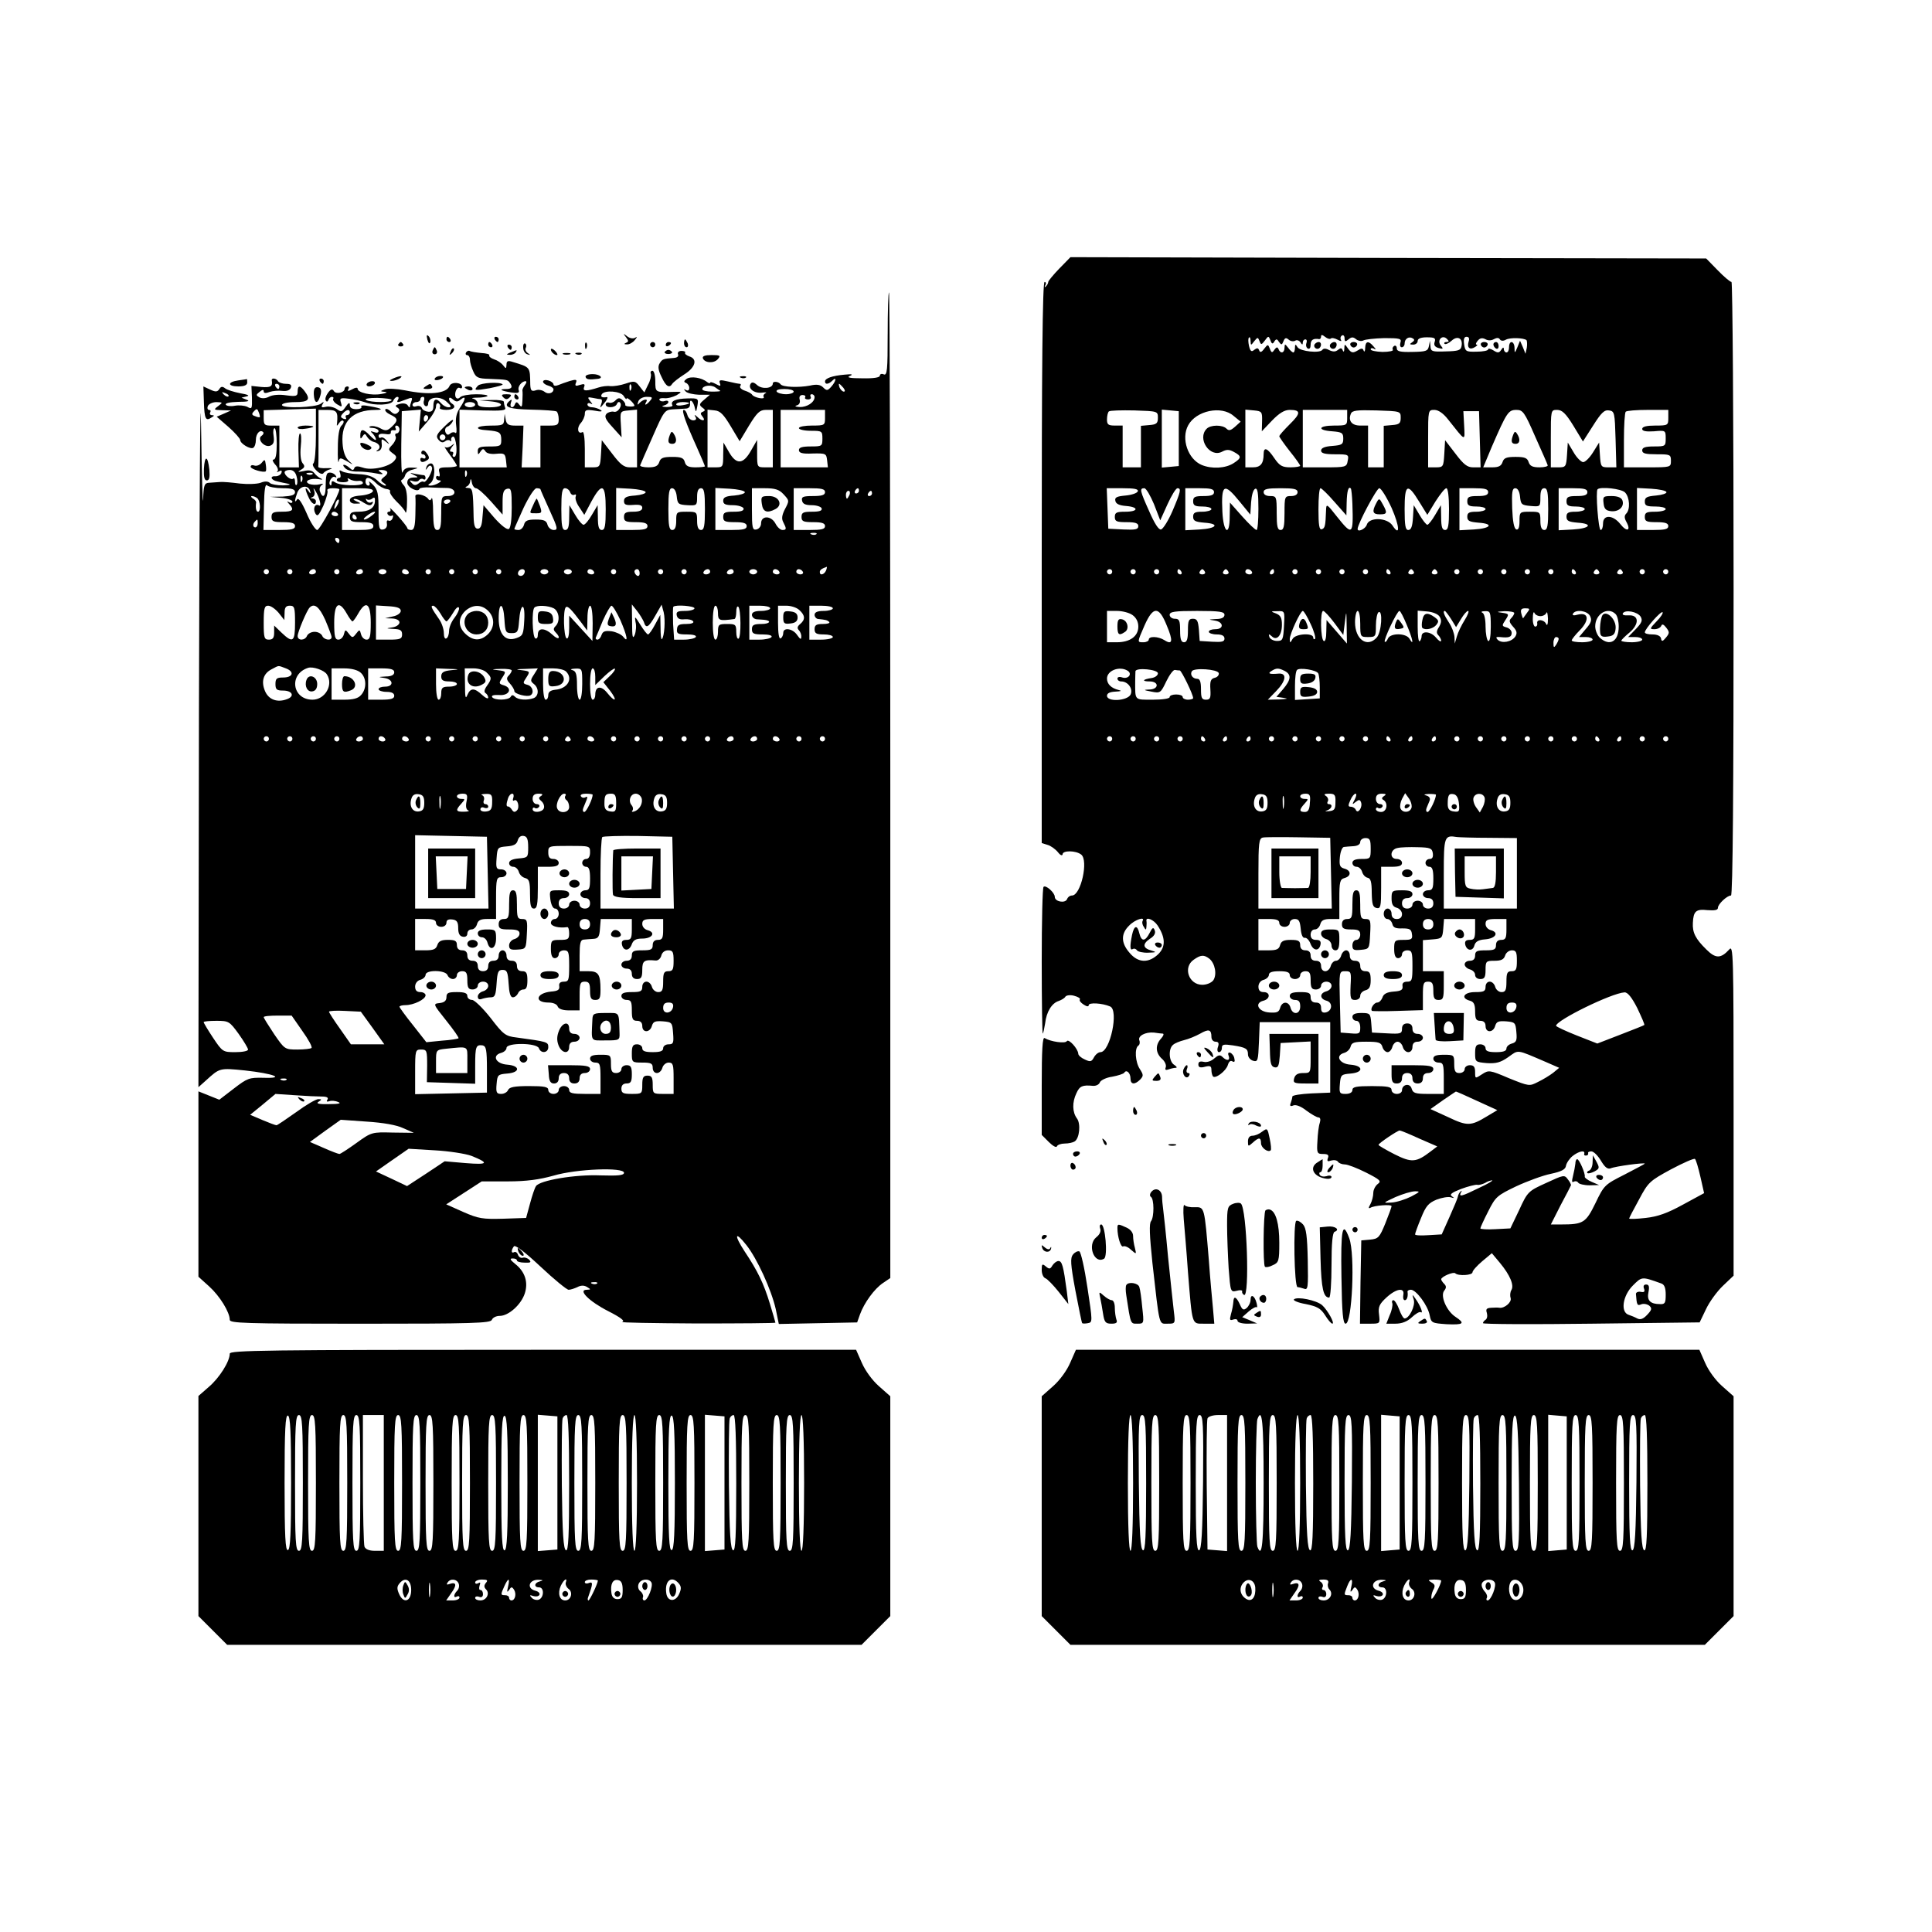 <?xml version="1.0" standalone="no"?>
<!DOCTYPE svg PUBLIC "-//W3C//DTD SVG 20010904//EN"
 "http://www.w3.org/TR/2001/REC-SVG-20010904/DTD/svg10.dtd">
<svg version="1.0" xmlns="http://www.w3.org/2000/svg"
 width="740pt" height="740pt" viewBox="0 0 740 740"
 preserveAspectRatio="xMidYMid meet">

<g transform="translate(0,740) scale(0.1,-0.1)"
fill="#000000" stroke="none">
<path d="M4057 6371 c-23 -24 -42 -47 -42 -51 0 -5 -4 -12 -9 -17 -5 -5 -6 -3
-2 5 4 6 2 12 -3 12 -8 0 -11 -325 -11 -1074 l0 -1075 22 -7 c12 -3 30 -16 40
-28 9 -12 17 -15 18 -8 0 15 50 15 71 -1 29 -22 -1 -157 -35 -157 -8 0 -16 -6
-19 -14 -7 -17 -47 -10 -47 9 0 16 -35 47 -43 38 -4 -3 -7 -132 -7 -286 0
-154 2 -278 4 -276 2 2 6 20 9 39 5 45 26 78 52 86 11 4 23 11 26 17 4 5 19 7
33 3 15 -4 25 -10 22 -14 -3 -5 4 -13 15 -20 12 -8 19 -8 19 -2 0 11 52 8 82
-5 34 -14 0 -175 -37 -175 -8 0 -19 -9 -25 -20 -9 -17 -14 -18 -35 -8 -14 6
-25 16 -25 22 -1 19 -37 59 -44 48 -6 -10 -62 -2 -85 12 -8 5 -11 -45 -11
-182 l0 -189 27 -27 c15 -15 29 -23 31 -17 2 6 16 11 30 11 15 0 32 4 38 8 19
12 24 68 9 88 -18 24 -19 62 -2 97 12 27 23 32 63 28 12 -1 24 5 27 14 4 8 25
18 47 21 22 4 43 11 46 15 8 14 24 0 24 -22 0 -23 16 -25 37 -4 13 14 13 18
-1 40 -18 27 -21 80 -6 90 5 3 7 12 4 20 -7 17 23 33 56 30 14 -2 29 -4 34 -4
5 -1 2 -9 -7 -19 -23 -25 -21 -55 3 -77 12 -10 18 -25 15 -33 -4 -10 0 -12 11
-8 8 3 21 6 27 6 7 0 4 5 -5 11 -21 12 -24 62 -5 77 6 6 26 14 42 18 17 4 44
15 62 25 33 19 43 16 43 -13 0 -10 7 -18 16 -18 11 0 14 -6 9 -20 -4 -11 -2
-20 4 -20 6 0 11 7 11 16 0 14 7 15 42 10 51 -8 58 -13 58 -35 0 -10 9 -21 20
-24 18 -5 19 1 22 72 l3 76 135 0 135 0 0 -135 0 -135 -72 -3 c-40 -2 -73 -7
-73 -12 0 -4 -3 -16 -6 -24 -5 -12 -2 -15 10 -10 10 4 30 -4 50 -20 19 -14 40
-26 46 -26 7 0 9 -8 5 -21 -4 -11 -8 -43 -9 -70 -3 -46 -1 -49 22 -49 18 0 23
-4 18 -16 -4 -12 -1 -14 13 -9 11 3 22 1 26 -5 3 -5 15 -10 26 -10 11 0 47
-14 81 -31 55 -28 60 -33 45 -44 -9 -7 -17 -22 -17 -34 0 -12 -5 -32 -11 -43
-8 -14 -8 -18 0 -14 14 9 81 14 81 6 0 -4 -11 -33 -24 -66 -22 -54 -27 -59
-58 -62 l-34 -3 -3 -159 -2 -160 38 0 c39 0 39 0 35 35 -4 29 1 40 28 65 38
35 71 40 65 10 -2 -11 0 -20 6 -20 8 0 13 15 10 33 0 4 6 7 13 7 20 0 65 -60
72 -98 6 -29 8 -30 65 -34 65 -3 72 3 34 28 -34 22 -60 81 -43 101 8 10 8 17
0 25 -7 7 -12 15 -12 18 0 10 47 30 54 23 11 -11 66 -8 66 4 0 6 17 25 37 42
l37 31 31 -37 c39 -47 55 -86 44 -104 -5 -8 -6 -22 -3 -31 5 -16 -24 -40 -43
-37 -4 1 -18 1 -31 0 -18 -1 -22 -5 -17 -20 3 -11 1 -22 -5 -26 -5 -3 -10 -9
-10 -13 0 -4 187 -5 415 -2 l415 5 24 50 c13 28 42 68 65 90 l41 39 0 635 c0
605 -1 633 -17 614 -32 -35 -52 -35 -87 0 -42 41 -54 65 -52 102 2 45 12 54
56 49 28 -2 40 0 40 9 0 14 35 47 50 47 7 0 10 407 10 1175 0 646 -4 1175 -8
1175 -5 0 -29 20 -53 45 l-44 45 -1218 2 -1217 3 -43 -44z m1040 -268 c3 4 15
2 26 -4 13 -7 17 -7 13 -1 -3 6 -2 13 4 17 5 3 10 -1 10 -11 0 -13 3 -14 15
-4 12 10 18 10 30 0 8 -6 20 -8 27 -4 7 4 43 8 80 9 60 0 67 -2 62 -17 -3 -10
-1 -18 5 -18 6 0 11 6 11 14 0 19 17 29 31 20 8 -4 7 -9 -2 -15 -11 -7 -10 -9
4 -9 9 0 17 6 17 14 0 9 12 14 35 14 30 0 35 -3 30 -18 -4 -12 1 -19 15 -23
18 -5 19 -3 9 9 -17 20 5 44 23 26 9 -9 9 -12 -2 -12 -7 0 -10 -3 -7 -7 4 -3
16 2 27 12 23 21 44 9 38 -21 -3 -16 -13 -19 -61 -20 -52 -2 -57 0 -58 20 l-2
21 -4 -21 c-4 -19 -11 -21 -64 -22 -46 -1 -59 2 -59 14 0 8 -5 12 -10 9 -6 -4
-8 -10 -5 -15 3 -4 -15 -8 -40 -8 -25 1 -45 5 -45 10 0 5 6 6 13 2 8 -5 8 -2
-2 9 -19 23 -31 21 -32 -5 0 -13 -3 -18 -6 -11 -3 10 -9 10 -24 0 -17 -10 -23
-9 -35 7 -14 20 -14 20 -15 0 0 -11 -3 -14 -6 -6 -4 10 -8 10 -18 2 -10 -8
-19 -8 -34 -1 -12 7 -22 7 -26 1 -9 -14 -85 -6 -95 10 -8 13 -10 12 -10 -2 0
-10 -3 -18 -6 -18 -4 0 -13 8 -20 18 -13 16 -13 16 -14 0 0 -21 -16 -24 -23
-5 -4 9 -8 8 -16 -3 -8 -12 -11 -12 -17 4 -7 18 -8 18 -22 0 -10 -14 -16 -15
-19 -6 -4 10 -8 10 -19 2 -10 -9 -15 -6 -20 15 -3 14 -4 29 0 32 3 4 6 -2 6
-13 1 -18 1 -18 14 -1 13 16 14 16 20 1 6 -16 8 -15 21 2 13 18 14 18 21 1 5
-15 9 -16 15 -5 7 11 11 10 18 -2 9 -12 11 -12 17 3 5 13 10 15 20 6 7 -6 18
-8 25 -4 6 4 15 1 20 -6 6 -10 9 -11 9 -1 0 6 4 12 10 12 5 0 7 -6 4 -14 -3
-8 -1 -17 5 -21 7 -3 11 2 11 14 0 19 10 26 33 22 4 0 7 4 7 10 0 8 5 7 15 -1
9 -7 18 -10 22 -7z m528 -12 c-7 -23 5 -33 25 -20 8 5 11 9 6 9 -5 0 -3 7 4
15 8 10 17 12 29 6 10 -6 23 -6 33 0 11 6 19 6 23 -1 4 -6 13 -7 23 -1 17 9
69 7 79 -2 2 -3 3 -16 1 -29 l-5 -23 -10 25 -11 25 -10 -25 c-10 -24 -11 -24
-11 -2 -1 27 -21 30 -21 2 0 -11 -4 -20 -10 -20 -5 0 -10 6 -10 13 0 8 -4 7
-10 -3 -8 -12 -13 -13 -30 -2 -11 7 -20 8 -20 4 0 -5 -20 -9 -44 -9 -41 -1
-44 1 -48 28 -3 20 0 29 9 29 10 0 12 -7 8 -19z m-1190 -291 c0 -21 -5 -26
-32 -28 l-33 -3 0 -80 0 -79 -35 0 -35 0 0 80 0 80 -30 0 c-25 0 -30 4 -30 23
0 13 3 27 7 31 4 4 48 5 98 4 89 -3 90 -3 90 -28z m80 -80 l0 -105 -32 -3 -33
-3 0 111 0 111 33 -3 32 -3 0 -105z m210 87 l27 -22 -21 -19 c-17 -15 -24 -17
-33 -8 -16 16 -61 15 -76 0 -38 -38 12 -113 59 -88 17 9 27 9 45 -1 30 -16 30
-23 -1 -43 -31 -20 -83 -23 -122 -7 -53 22 -80 101 -52 152 30 56 127 77 174
36z m109 -21 l-1 -38 39 41 c28 29 48 41 68 41 43 0 43 -13 0 -55 -22 -22 -40
-42 -40 -46 0 -3 18 -29 40 -57 22 -27 40 -53 40 -56 0 -3 -17 -6 -37 -6 -32
0 -42 6 -62 35 -26 39 -41 45 -41 16 0 -37 -12 -51 -41 -51 l-29 0 0 111 0
110 33 -3 c30 -3 32 -5 31 -42z m326 14 c0 -29 -1 -30 -50 -30 -61 0 -67 -18
-7 -22 37 -3 42 -6 42 -28 0 -22 -5 -25 -42 -28 -29 -2 -43 -8 -43 -18 0 -10
14 -14 54 -14 51 0 53 -1 48 -25 -4 -24 -7 -25 -88 -25 l-84 0 0 110 0 110 85
0 85 0 0 -30z m205 0 c0 -21 -5 -26 -32 -28 l-33 -3 0 -80 0 -79 -30 0 -30 0
0 80 0 80 -30 0 c-32 0 -47 18 -36 45 5 13 22 15 98 13 92 -3 93 -3 93 -28z
m181 -6 c69 -87 65 -86 62 -24 l-3 55 30 0 30 0 3 -107 3 -108 -29 0 c-22 0
-36 11 -67 52 l-40 52 -3 -52 c-3 -50 -4 -52 -33 -52 l-29 0 0 110 c0 109 0
110 24 110 15 0 34 -13 52 -36z m334 -66 c25 -56 47 -105 48 -110 2 -4 -12 -8
-31 -8 -27 0 -37 5 -42 20 -5 16 -15 20 -50 20 -35 0 -45 -4 -50 -20 -5 -15
-15 -20 -40 -20 l-34 0 33 79 c57 131 63 141 94 141 25 0 31 -8 72 -102z m146
42 l37 -61 39 61 c31 49 43 61 61 58 21 -3 22 -8 25 -110 l3 -108 -30 0 c-29
0 -30 2 -33 48 l-3 47 -23 -37 c-13 -21 -30 -38 -38 -38 -8 0 -25 17 -37 38
l-22 37 -3 -47 c-3 -46 -5 -48 -33 -48 l-29 0 0 110 c0 110 0 110 24 110 19 0
33 -13 62 -60z m364 30 c0 -29 -1 -30 -50 -30 -33 0 -50 -4 -50 -13 0 -8 14
-11 45 -9 44 4 45 4 45 -27 0 -30 -1 -31 -45 -31 -33 0 -45 -4 -45 -15 0 -12
13 -15 55 -15 52 0 55 -1 55 -25 0 -25 -1 -25 -90 -25 l-90 0 0 103 c0 57 3
107 7 110 3 4 42 7 85 7 l78 0 0 -30z m-2032 -282 c-3 -7 -24 -14 -47 -16 -33
-3 -42 -7 -39 -20 2 -12 15 -18 41 -20 50 -4 48 -22 -3 -22 -33 0 -40 -3 -40
-20 0 -17 7 -20 45 -20 34 0 45 -4 45 -15 0 -13 -11 -15 -57 -13 l-58 3 -3 78
-3 77 61 0 c45 0 61 -3 58 -12z m62 -49 l24 -62 28 62 c15 33 32 61 38 61 15
0 13 -12 -19 -87 -16 -37 -36 -69 -44 -71 -9 -2 -25 23 -45 69 -36 80 -38 89
-19 89 7 0 23 -28 37 -61z m230 46 c0 -11 -11 -15 -40 -15 -33 0 -40 -3 -40
-20 0 -16 7 -20 35 -20 19 0 35 -4 35 -10 0 -5 -16 -10 -35 -10 -28 0 -35 -4
-35 -19 0 -16 8 -20 43 -23 60 -4 48 -22 -18 -26 l-55 -3 0 81 0 80 55 0 c42
0 55 -3 55 -15z m98 -36 l41 -50 3 47 c2 27 8 49 16 52 9 3 12 -17 12 -77 0
-45 -3 -81 -7 -81 -5 0 -29 23 -55 52 l-47 53 -1 -53 c0 -79 -24 -64 -28 18
-5 106 6 113 66 39z m222 36 c0 -9 -9 -15 -25 -15 -24 0 -25 -2 -25 -65 0 -51
-3 -65 -15 -65 -12 0 -15 14 -15 65 0 63 -1 65 -25 65 -16 0 -25 6 -25 15 0
12 14 15 65 15 51 0 65 -3 65 -15z m141 -37 l46 -52 1 48 c1 46 7 65 16 55 2
-2 5 -29 6 -59 4 -120 0 -123 -59 -49 -40 51 -41 51 -42 23 -2 -58 -4 -67 -16
-71 -10 -4 -13 16 -13 76 0 45 3 81 8 81 4 0 28 -23 53 -52z m219 -23 c32 -73
33 -113 3 -67 -21 30 -89 32 -98 2 -5 -16 -35 -30 -35 -16 0 19 73 156 83 156
7 0 28 -34 47 -75z m106 23 l31 -50 31 51 c18 28 36 51 42 51 6 0 10 -33 10
-80 0 -64 -3 -80 -15 -80 -11 0 -15 12 -15 48 l-1 47 -22 -37 c-12 -21 -26
-38 -30 -38 -4 0 -18 17 -30 38 l-22 37 -3 -47 c-2 -34 -7 -48 -18 -48 -11 0
-14 17 -14 80 0 96 11 102 56 28z m264 37 c0 -11 -11 -15 -40 -15 -33 0 -40
-3 -40 -20 0 -16 7 -20 35 -20 19 0 35 -4 35 -10 0 -5 -16 -10 -35 -10 -28 0
-35 -4 -35 -19 0 -16 8 -20 43 -23 60 -4 48 -22 -18 -26 l-55 -3 0 81 0 80 55
0 c42 0 55 -3 55 -15z m122 -17 c3 -30 6 -33 41 -36 36 -3 37 -3 37 32 0 25 4
36 15 36 12 0 15 -16 15 -80 0 -64 -3 -80 -15 -80 -10 0 -15 11 -15 35 0 34
-1 35 -40 35 -39 0 -40 -1 -40 -36 0 -24 -4 -34 -12 -32 -9 3 -14 31 -16 81
-2 63 0 77 12 77 9 0 16 -12 18 -32z m258 17 c0 -11 -11 -15 -40 -15 -33 0
-40 -3 -40 -20 0 -16 7 -20 35 -20 19 0 35 -4 35 -10 0 -5 -16 -10 -35 -10
-28 0 -35 -4 -35 -19 0 -16 8 -20 43 -23 60 -4 48 -22 -18 -26 l-55 -3 0 81 0
80 55 0 c42 0 55 -3 55 -15z m144 -1 c18 -18 21 -65 5 -81 -8 -8 -8 -17 1 -33
18 -33 1 -39 -24 -7 -28 35 -66 37 -66 2 0 -14 -4 -25 -9 -25 -9 0 -20 148
-12 156 12 11 91 2 105 -12z m159 1 c1 -5 -17 -11 -40 -13 -35 -3 -43 -7 -43
-23 0 -16 7 -19 40 -19 22 0 40 -4 40 -10 0 -5 -18 -10 -40 -10 -33 0 -40 -3
-40 -20 0 -17 7 -20 45 -20 33 0 45 -4 45 -15 0 -12 -13 -15 -60 -15 l-60 0 0
80 0 81 55 -3 c30 -2 56 -7 58 -13z m-2123 -305 c0 -5 -4 -10 -10 -10 -5 0
-10 5 -10 10 0 6 5 10 10 10 6 0 10 -4 10 -10z m90 0 c0 -5 -4 -10 -10 -10 -5
0 -10 5 -10 10 0 6 5 10 10 10 6 0 10 -4 10 -10z m90 0 c0 -5 -4 -10 -10 -10
-5 0 -10 5 -10 10 0 6 5 10 10 10 6 0 10 -4 10 -10z m85 0 c3 -5 1 -10 -4 -10
-6 0 -11 5 -11 10 0 6 2 10 4 10 3 0 8 -4 11 -10z m90 0 c3 -5 -1 -10 -10 -10
-9 0 -13 5 -10 10 3 6 8 10 10 10 2 0 7 -4 10 -10z m90 0 c3 -5 -1 -10 -10
-10 -9 0 -13 5 -10 10 3 6 8 10 10 10 2 0 7 -4 10 -10z m90 0 c3 -5 -1 -10 -9
-10 -9 0 -16 5 -16 10 0 6 4 10 9 10 6 0 13 -4 16 -10z m85 0 c0 -5 -5 -10
-11 -10 -5 0 -7 5 -4 10 3 6 8 10 11 10 2 0 4 -4 4 -10z m90 0 c0 -5 -4 -10
-10 -10 -5 0 -10 5 -10 10 0 6 5 10 10 10 6 0 10 -4 10 -10z m90 0 c0 -5 -4
-10 -10 -10 -5 0 -10 5 -10 10 0 6 5 10 10 10 6 0 10 -4 10 -10z m90 0 c0 -5
-4 -10 -10 -10 -5 0 -10 5 -10 10 0 6 5 10 10 10 6 0 10 -4 10 -10z m90 0 c0
-5 -4 -10 -10 -10 -5 0 -10 5 -10 10 0 6 5 10 10 10 6 0 10 -4 10 -10z m85 0
c3 -5 1 -10 -4 -10 -6 0 -11 5 -11 10 0 6 2 10 4 10 3 0 8 -4 11 -10z m90 0
c3 -5 -1 -10 -10 -10 -9 0 -13 5 -10 10 3 6 8 10 10 10 2 0 7 -4 10 -10z m90
0 c3 -5 -1 -10 -10 -10 -9 0 -13 5 -10 10 3 6 8 10 10 10 2 0 7 -4 10 -10z
m85 0 c0 -5 -4 -10 -10 -10 -5 0 -10 5 -10 10 0 6 5 10 10 10 6 0 10 -4 10
-10z m90 0 c0 -5 -4 -10 -10 -10 -5 0 -10 5 -10 10 0 6 5 10 10 10 6 0 10 -4
10 -10z m90 0 c0 -5 -4 -10 -10 -10 -5 0 -10 5 -10 10 0 6 5 10 10 10 6 0 10
-4 10 -10z m90 0 c0 -5 -4 -10 -10 -10 -5 0 -10 5 -10 10 0 6 5 10 10 10 6 0
10 -4 10 -10z m90 0 c0 -5 -4 -10 -10 -10 -5 0 -10 5 -10 10 0 6 5 10 10 10 6
0 10 -4 10 -10z m85 0 c3 -5 1 -10 -4 -10 -6 0 -11 5 -11 10 0 6 2 10 4 10 3
0 8 -4 11 -10z m90 0 c3 -5 -1 -10 -10 -10 -9 0 -13 5 -10 10 3 6 8 10 10 10
2 0 7 -4 10 -10z m90 0 c3 -5 -1 -10 -10 -10 -9 0 -13 5 -10 10 3 6 8 10 10
10 2 0 7 -4 10 -10z m85 0 c0 -5 -4 -10 -10 -10 -5 0 -10 5 -10 10 0 6 5 10
10 10 6 0 10 -4 10 -10z m90 0 c0 -5 -4 -10 -10 -10 -5 0 -10 5 -10 10 0 6 5
10 10 10 6 0 10 -4 10 -10z m-541 -157 c-7 -10 -14 -19 -15 -21 -1 -1 -4 6 -7
18 -4 15 0 20 15 20 18 0 19 -2 7 -17z m-1511 -9 c14 -10 22 -26 22 -44 0 -37
-32 -60 -82 -60 l-38 0 0 60 0 60 38 0 c21 0 48 -7 60 -16z m131 -40 c25 -59
22 -76 -9 -56 -24 15 -60 16 -60 2 0 -5 -9 -10 -20 -10 -25 0 -25 -2 4 65 33
74 55 74 85 -1z m221 41 c0 -10 -11 -16 -32 -16 -31 -2 -31 -2 -5 -6 34 -5 36
-33 2 -33 -14 0 -25 -4 -25 -10 0 -5 14 -10 30 -10 20 0 30 -5 30 -16 0 -12
-10 -14 -47 -12 l-48 3 -3 43 c-3 34 -7 42 -23 42 -16 0 -19 -7 -19 -45 0 -33
-4 -45 -15 -45 -11 0 -15 12 -15 45 0 38 -3 45 -20 45 -11 0 -20 7 -20 15 0
12 18 15 105 15 87 0 105 -3 105 -15z m228 -42 c-3 -54 -5 -58 -27 -58 -13 0
-26 7 -29 15 -4 12 -2 13 9 3 19 -19 39 3 39 44 0 26 -5 36 -22 43 -22 8 -22
9 5 9 28 1 28 1 25 -56z m102 7 c13 -27 20 -53 17 -57 -4 -3 -7 -1 -7 5 0 19
-68 15 -79 -5 -10 -17 -10 -17 -11 -1 0 20 41 108 50 108 4 0 17 -22 30 -50z
m91 4 l34 -46 6 48 c6 48 6 48 7 -16 l1 -65 -39 45 -39 45 -1 -43 c0 -26 -4
-41 -10 -37 -12 7 -14 115 -2 115 5 0 24 -21 43 -46z m99 -4 c0 -49 1 -50 30
-50 29 0 30 2 30 44 0 25 5 48 10 51 17 11 12 -77 -7 -97 -36 -40 -83 -8 -83
59 0 23 5 43 10 43 6 0 10 -22 10 -50z m178 -3 c23 -54 29 -85 11 -54 -13 23
-74 23 -83 1 -4 -9 -9 -15 -12 -12 -6 6 47 118 56 118 4 0 16 -24 28 -53z
m126 31 c8 -13 7 -23 -2 -39 -10 -15 -11 -24 -3 -32 6 -6 11 -16 11 -21 -1 -6
-9 -1 -20 12 -20 24 -55 27 -55 5 0 -6 -3 -15 -7 -19 -5 -4 -8 21 -8 55 l0 62
36 -3 c22 -2 42 -10 48 -20z m44 -9 l19 -31 19 31 c10 17 22 31 27 31 5 0 -1
-16 -13 -35 -12 -19 -26 -48 -30 -63 l-8 -27 -1 25 c-1 14 -10 39 -21 55 -19
29 -25 45 -16 45 2 0 13 -14 24 -31z m152 -30 c0 -37 -4 -58 -10 -54 -5 3 -10
28 -10 55 0 29 -5 50 -12 53 -7 3 -3 6 10 6 20 1 22 -3 22 -60z m90 53 c0 -4
-5 -13 -12 -20 -9 -9 -7 -16 7 -32 15 -16 17 -25 9 -38 -14 -21 -52 -28 -68
-12 -8 9 -6 11 9 10 35 -4 45 0 45 16 0 9 -9 18 -20 21 -18 5 -18 7 -4 28 15
23 14 24 -13 28 -23 3 -22 4 10 6 20 0 37 -3 37 -7z m100 -12 c10 0 21 6 23
13 3 6 5 -4 6 -23 0 -21 -3 -29 -7 -20 -8 18 -38 20 -34 2 1 -7 -2 -12 -8 -12
-5 0 -10 15 -9 33 0 17 3 26 6 20 2 -7 13 -13 23 -13z m190 1 c8 -16 5 -26
-16 -50 l-26 -31 26 0 c14 0 26 -4 26 -10 0 -5 -18 -10 -40 -10 -22 0 -40 3
-40 7 0 4 14 22 31 39 38 39 34 70 -7 60 -17 -5 -23 -3 -19 4 11 17 54 11 65
-9z m98 7 c7 -7 12 -28 12 -48 0 -57 -34 -77 -72 -43 -10 9 -18 29 -18 44 0
47 48 77 78 47z m96 -10 c8 -14 5 -23 -19 -48 l-29 -30 27 0 c15 0 27 -4 27
-10 0 -5 -18 -10 -40 -10 -22 0 -40 3 -40 6 0 3 14 17 31 31 39 33 37 69 -4
66 -16 -1 -25 2 -21 8 9 15 56 6 68 -13z m61 -18 c-27 -28 -27 -30 -8 -30 12
0 23 6 26 13 3 8 9 6 19 -7 13 -17 13 -21 -1 -38 -13 -16 -17 -16 -19 -3 -2 9
-14 15 -33 15 -16 0 -29 3 -29 8 0 13 62 83 68 77 3 -3 -7 -19 -23 -35z m-375
-67 c0 -5 -5 -15 -10 -23 -8 -12 -10 -11 -10 8 0 12 5 22 10 22 6 0 10 -3 10
-7z m-1651 -122 c19 -12 3 -33 -20 -26 -11 4 -19 2 -19 -4 0 -6 6 -11 14 -11
27 0 47 -29 36 -51 -14 -24 -90 -28 -90 -4 0 10 11 15 33 16 21 1 25 3 12 6
-29 7 -45 23 -45 44 0 31 48 49 79 30z m116 -10 c0 -8 -11 -16 -24 -18 -35 -5
-39 -13 -8 -13 37 0 36 -30 0 -31 -25 -1 -24 -2 7 -8 34 -7 36 -5 57 39 12 25
27 45 33 44 5 -1 14 -2 19 -2 7 -2 51 -92 51 -106 0 -3 -9 -6 -20 -6 -11 0
-20 5 -20 10 0 6 -11 10 -25 10 -14 0 -25 -4 -25 -10 0 -6 -28 -10 -65 -10
-71 0 -67 -4 -67 70 0 17 1 34 1 39 2 15 86 7 86 -8z m233 1 c2 -7 -5 -16 -15
-18 -16 -4 -19 -13 -17 -45 2 -33 -1 -39 -17 -39 -16 0 -19 7 -19 40 0 28 -4
40 -14 40 -18 0 -29 16 -21 29 8 14 98 8 103 -7z m253 8 c26 -14 24 -33 -6
-69 l-26 -30 28 -4 c19 -3 14 -4 -16 -6 l-45 -1 32 33 c38 39 42 69 10 67 -36
-3 -44 0 -28 10 19 12 27 12 51 0z m128 -9 c3 -5 6 -29 6 -53 l0 -43 -47 -3
-48 -3 0 54 c0 29 3 57 8 61 9 10 74 0 81 -13z m-789 -251 c0 -5 -4 -10 -10
-10 -5 0 -10 5 -10 10 0 6 5 10 10 10 6 0 10 -4 10 -10z m90 0 c0 -5 -4 -10
-10 -10 -5 0 -10 5 -10 10 0 6 5 10 10 10 6 0 10 -4 10 -10z m90 0 c0 -5 -4
-10 -10 -10 -5 0 -10 5 -10 10 0 6 5 10 10 10 6 0 10 -4 10 -10z m90 0 c0 -5
-4 -10 -10 -10 -5 0 -10 5 -10 10 0 6 5 10 10 10 6 0 10 -4 10 -10z m85 0 c3
-5 1 -10 -4 -10 -6 0 -11 5 -11 10 0 6 2 10 4 10 3 0 8 -4 11 -10z m85 0 c0
-5 -5 -10 -11 -10 -5 0 -7 5 -4 10 3 6 8 10 11 10 2 0 4 -4 4 -10z m90 0 c0
-5 -5 -10 -11 -10 -5 0 -7 5 -4 10 3 6 8 10 11 10 2 0 4 -4 4 -10z m90 0 c0
-5 -4 -10 -10 -10 -5 0 -10 5 -10 10 0 6 5 10 10 10 6 0 10 -4 10 -10z m90 0
c0 -5 -4 -10 -10 -10 -5 0 -10 5 -10 10 0 6 5 10 10 10 6 0 10 -4 10 -10z m90
0 c0 -5 -4 -10 -10 -10 -5 0 -10 5 -10 10 0 6 5 10 10 10 6 0 10 -4 10 -10z
m90 0 c0 -5 -4 -10 -10 -10 -5 0 -10 5 -10 10 0 6 5 10 10 10 6 0 10 -4 10
-10z m90 0 c0 -5 -4 -10 -10 -10 -5 0 -10 5 -10 10 0 6 5 10 10 10 6 0 10 -4
10 -10z m85 0 c3 -5 1 -10 -4 -10 -6 0 -11 5 -11 10 0 6 2 10 4 10 3 0 8 -4
11 -10z m85 0 c0 -5 -5 -10 -11 -10 -5 0 -7 5 -4 10 3 6 8 10 11 10 2 0 4 -4
4 -10z m90 0 c0 -5 -5 -10 -11 -10 -5 0 -7 5 -4 10 3 6 8 10 11 10 2 0 4 -4 4
-10z m90 0 c0 -5 -4 -10 -10 -10 -5 0 -10 5 -10 10 0 6 5 10 10 10 6 0 10 -4
10 -10z m90 0 c0 -5 -4 -10 -10 -10 -5 0 -10 5 -10 10 0 6 5 10 10 10 6 0 10
-4 10 -10z m90 0 c0 -5 -4 -10 -10 -10 -5 0 -10 5 -10 10 0 6 5 10 10 10 6 0
10 -4 10 -10z m90 0 c0 -5 -4 -10 -10 -10 -5 0 -10 5 -10 10 0 6 5 10 10 10 6
0 10 -4 10 -10z m90 0 c0 -5 -4 -10 -10 -10 -5 0 -10 5 -10 10 0 6 5 10 10 10
6 0 10 -4 10 -10z m90 0 c0 -5 -4 -10 -10 -10 -5 0 -10 5 -10 10 0 6 5 10 10
10 6 0 10 -4 10 -10z m85 0 c3 -5 1 -10 -4 -10 -6 0 -11 5 -11 10 0 6 2 10 4
10 3 0 8 -4 11 -10z m85 0 c0 -5 -5 -10 -11 -10 -5 0 -7 5 -4 10 3 6 8 10 11
10 2 0 4 -4 4 -10z m90 0 c0 -5 -4 -10 -10 -10 -5 0 -10 5 -10 10 0 6 5 10 10
10 6 0 10 -4 10 -10z m90 0 c0 -5 -4 -10 -10 -10 -5 0 -10 5 -10 10 0 6 5 10
10 10 6 0 10 -4 10 -10z m-1535 -245 c0 -23 -5 -31 -21 -33 -24 -3 -38 20 -28
50 4 13 13 18 27 16 17 -2 22 -10 22 -33z m62 -17 c-2 -13 -4 -5 -4 17 -1 22
1 32 4 23 2 -10 2 -28 0 -40z m100 17 c-1 -26 -7 -35 -19 -35 -22 0 -23 8 -1
32 15 17 15 18 0 18 -10 0 -17 5 -17 10 0 6 9 10 20 10 17 0 20 -6 17 -35z
m98 3 c0 -28 -4 -33 -25 -35 -14 -1 -18 0 -7 3 18 6 24 24 6 24 -5 0 -7 5 -3
11 3 6 0 15 -7 20 -10 6 -7 9 11 9 22 0 26 -4 25 -32z m74 10 c-11 -20 -10
-21 3 -10 13 10 17 10 21 -1 7 -18 -12 -47 -20 -29 -2 6 -11 12 -19 12 -11 0
-11 5 -2 25 6 14 15 25 20 25 5 0 3 -10 -3 -22z m112 13 c-9 -6 -10 -11 -2
-15 19 -12 13 -46 -9 -46 -11 0 -20 5 -20 11 0 5 4 8 9 4 5 -3 12 -1 16 5 3 5
-1 10 -9 10 -9 0 -16 9 -16 20 0 14 7 20 23 20 16 0 18 -3 8 -9z m105 -46 c-7
-19 -35 -19 -42 -1 -3 8 0 24 6 36 l12 22 15 -21 c8 -12 12 -28 9 -36z m94 51
c0 -16 -24 -66 -32 -66 -6 0 -7 7 -4 15 3 8 9 21 12 29 3 9 -2 16 -13 19 -12
3 -9 5 10 6 15 0 27 -1 27 -3z m88 -34 c3 -30 1 -33 -20 -30 -17 2 -23 10 -23
28 0 34 4 42 23 38 11 -2 18 -15 20 -36z m98 24 c3 -8 0 -24 -6 -36 l-12 -22
-15 21 c-8 12 -12 28 -9 36 7 19 35 19 42 1z m99 -21 c0 -23 -5 -31 -21 -33
-24 -3 -38 20 -28 50 4 13 13 18 27 16 17 -2 22 -10 22 -33z m-687 -270 l3
-135 -141 0 -140 0 0 134 c0 117 2 135 17 138 9 2 71 2 137 1 l121 -2 3 -136z
m605 136 l107 -1 0 -135 0 -135 -140 0 -140 0 0 134 c0 142 2 148 50 140 8 -1
63 -3 123 -3z m-453 -41 c0 -39 -1 -40 -35 -40 -24 0 -35 -5 -35 -15 0 -8 7
-15 16 -15 9 0 18 -9 21 -19 3 -11 12 -21 21 -23 12 -2 16 -16 16 -58 1 -44 4
-55 19 -58 15 -3 17 6 17 77 l0 81 40 0 c29 0 40 4 40 15 0 8 -9 15 -20 15
-29 0 -26 37 3 42 12 3 47 4 77 3 48 -1 55 -4 58 -23 2 -15 -2 -22 -12 -22 -9
0 -16 -7 -16 -15 0 -8 7 -15 15 -15 11 0 15 -12 15 -45 0 -38 -3 -45 -20 -45
-11 0 -20 -7 -20 -15 0 -8 9 -15 20 -15 13 0 20 -7 20 -20 0 -13 -7 -20 -20
-20 -11 0 -20 7 -20 15 0 8 -9 15 -20 15 -11 0 -20 -7 -20 -15 0 -8 -9 -15
-20 -15 -13 0 -20 7 -20 20 0 13 7 20 20 20 11 0 20 7 20 15 0 11 -11 15 -40
15 -38 0 -40 -2 -40 -31 0 -22 5 -32 20 -36 11 -3 20 -14 20 -24 0 -12 -7 -19
-20 -19 -13 0 -20 7 -20 20 0 11 -7 20 -15 20 -8 0 -15 -9 -15 -20 0 -11 6
-20 14 -20 7 0 16 -8 19 -19 3 -14 13 -18 38 -17 28 0 35 -3 37 -22 3 -19 -1
-22 -32 -22 -34 0 -36 -2 -36 -35 0 -24 5 -35 15 -35 8 0 15 7 15 15 0 8 9 15
20 15 18 0 20 -7 20 -60 0 -54 -2 -60 -20 -60 -14 0 -20 -6 -18 -17 2 -14 -5
-19 -34 -21 -26 -2 -39 -9 -43 -23 -4 -10 -12 -19 -20 -19 -12 0 -28 -24 -20
-32 2 -1 46 -2 99 0 l96 3 0 55 c0 47 2 54 20 54 16 0 20 -7 20 -35 0 -28 4
-35 20 -35 18 0 20 7 20 55 l0 55 -40 0 -40 0 0 59 0 60 38 3 c35 3 37 5 40
41 l3 37 60 0 59 0 0 -40 c0 -34 -3 -40 -21 -40 -14 0 -19 -5 -17 -17 5 -25
29 -28 35 -5 4 15 15 22 41 24 40 3 55 26 23 35 -12 3 -21 13 -21 24 0 15 7
19 40 19 l40 0 0 -40 c0 -33 -3 -40 -20 -40 -13 0 -20 -7 -20 -20 0 -17 -7
-20 -40 -20 -33 0 -40 -3 -40 -20 0 -13 -7 -20 -20 -20 -11 0 -20 -6 -20 -14
0 -7 9 -16 20 -19 11 -3 20 -12 20 -21 0 -9 8 -16 20 -16 16 0 20 7 20 35 0
33 2 35 34 35 26 0 36 5 41 20 3 11 15 20 26 20 16 0 19 -7 19 -40 0 -33 -3
-40 -20 -40 -17 0 -20 -7 -20 -40 0 -33 -4 -40 -19 -40 -10 0 -21 9 -24 20 -3
11 -12 20 -21 20 -9 0 -16 -8 -16 -20 0 -17 -7 -20 -40 -20 -43 0 -57 -23 -20
-33 15 -4 20 -14 20 -41 0 -29 4 -36 20 -36 13 0 20 -7 20 -20 0 -27 30 -26
37 1 5 16 12 19 42 17 34 -3 36 -5 39 -41 3 -32 0 -39 -17 -44 -12 -3 -21 -12
-21 -19 0 -10 -13 -14 -40 -14 -29 0 -40 4 -40 15 0 8 -9 15 -20 15 -16 0 -20
-7 -20 -34 0 -33 1 -34 45 -38 35 -2 52 2 82 23 41 29 28 31 147 -20 l48 -21
-23 -19 c-13 -10 -39 -26 -58 -35 -33 -17 -34 -17 -111 14 -75 32 -78 32 -104
15 -26 -17 -26 -17 -26 9 0 19 -5 26 -20 26 -11 0 -20 -7 -20 -15 0 -8 -9 -15
-20 -15 -16 0 -20 7 -20 35 0 34 -1 35 -40 35 -29 0 -40 -4 -40 -15 0 -8 9
-15 20 -15 18 0 20 -7 20 -60 l0 -60 -59 0 c-50 0 -59 3 -64 20 -6 23 -37 17
-37 -6 0 -8 -9 -14 -20 -14 -11 0 -20 7 -20 15 0 12 -15 15 -75 15 -60 0 -75
-3 -75 -15 0 -9 -10 -15 -26 -15 -23 0 -25 3 -22 38 3 35 5 37 41 40 50 4 50
30 0 34 -43 3 -60 35 -25 45 11 3 22 13 25 24 4 16 14 19 60 19 47 0 57 -3 62
-20 3 -11 12 -20 20 -20 7 0 15 9 18 20 3 11 12 20 20 20 8 0 17 -9 20 -20 3
-11 12 -20 21 -20 9 0 16 8 16 20 0 13 7 20 20 20 11 0 20 7 20 15 0 8 -9 15
-20 15 -13 0 -20 7 -20 20 0 13 -7 20 -20 20 -13 0 -20 -7 -20 -20 0 -19 -5
-21 -57 -18 l-58 3 -3 38 c-3 35 -5 37 -38 37 -24 0 -34 -5 -34 -15 0 -8 7
-15 15 -15 9 0 15 -10 15 -26 0 -23 -3 -25 -37 -22 l-38 3 -3 118 c-3 117 -3
117 21 117 22 0 23 -3 20 -55 -2 -49 0 -55 17 -55 12 0 20 7 20 16 0 9 9 18
20 21 15 4 20 14 20 39 0 27 -4 34 -20 34 -13 0 -20 7 -20 20 0 13 -7 20 -20
20 -13 0 -20 7 -20 20 0 11 -6 20 -14 20 -7 0 -16 -9 -19 -20 -3 -11 -12 -20
-20 -20 -8 0 -17 -9 -20 -20 -3 -11 -12 -20 -21 -20 -9 0 -16 8 -16 20 0 13
-7 20 -20 20 -13 0 -20 7 -20 20 0 13 -7 20 -20 20 -13 0 -20 7 -20 20 0 16
-7 20 -36 20 -27 0 -37 -5 -41 -20 -4 -16 -14 -20 -44 -20 l-39 0 0 60 0 60
40 0 c29 0 40 -4 40 -15 0 -8 9 -15 20 -15 11 0 20 7 20 15 0 8 9 15 19 15 16
0 20 -8 23 -37 2 -24 8 -37 16 -35 7 1 17 -10 22 -24 11 -27 33 -28 38 -1 2
12 -3 17 -17 17 -14 0 -21 6 -21 20 0 12 7 20 16 20 9 0 18 9 21 20 4 15 14
20 39 20 l34 0 0 76 c0 67 2 76 20 81 26 7 26 29 -1 36 -17 5 -20 12 -17 44 2
21 9 39 16 39 6 1 23 2 37 3 15 1 25 7 25 16 0 8 9 15 20 15 17 0 20 -7 20
-40z m-874 -278 c-2 -4 -1 -14 5 -22 7 -13 9 -13 10 0 1 8 1 18 0 23 -3 17 28
5 43 -18 30 -46 31 -81 3 -109 -37 -36 -78 -35 -111 5 -33 38 -33 73 -1 104
22 23 63 36 51 17z m1114 -12 c0 -13 -7 -20 -20 -20 -13 0 -20 7 -20 20 0 13
7 20 20 20 13 0 20 -7 20 -20z m-858 -132 c22 -18 30 -61 15 -83 -8 -10 -26
-17 -42 -17 -52 0 -75 67 -33 96 27 19 39 20 60 4z m308 -63 c0 -8 9 -15 20
-15 11 0 20 7 20 15 0 8 9 15 20 15 16 0 20 -7 20 -35 0 -28 4 -35 20 -35 11
0 20 7 20 15 0 8 9 15 20 15 12 0 20 -7 20 -16 0 -9 -9 -18 -20 -21 -26 -7
-26 -29 1 -36 25 -7 22 -40 -4 -45 -12 -2 -17 3 -17 17 0 14 -6 21 -20 21 -13
0 -20 7 -20 20 0 17 -7 20 -40 20 -29 0 -40 -4 -40 -15 0 -8 9 -15 20 -15 15
0 20 -7 20 -25 0 -31 -29 -34 -37 -5 -7 26 -33 26 -40 -1 -5 -16 -12 -19 -42
-17 -42 3 -58 36 -22 45 27 7 27 33 1 33 -14 0 -20 7 -20 21 0 12 8 23 20 26
11 3 20 12 20 19 0 10 13 14 40 14 29 0 40 -4 40 -15z m1331 -126 c16 -34 29
-63 27 -65 -2 -2 -43 -18 -92 -37 l-88 -34 -79 31 c-43 17 -79 34 -79 37 0 21
212 125 262 128 12 1 28 -19 49 -60z m-463 4 c-5 -26 -38 -29 -38 -4 0 15 6
21 21 21 14 0 19 -5 17 -17z m-152 -359 l79 -36 -40 -24 c-61 -37 -75 -38
-148 -3 l-68 31 48 34 c26 18 49 33 49 33 1 1 37 -15 80 -35z m-220 -145 l69
-30 -25 -19 c-56 -43 -73 -44 -139 -11 -33 17 -61 33 -61 36 0 6 73 55 81 55
4 0 38 -14 75 -31z m632 -58 c-2 -5 2 -8 7 -7 6 0 9 4 8 9 -2 4 4 7 12 7 9 0
25 -16 37 -36 15 -25 25 -33 37 -29 18 8 131 23 131 18 0 -1 -35 -20 -78 -42
-75 -38 -78 -40 -111 -109 -37 -76 -47 -82 -132 -82 l-39 0 37 73 c21 39 39
74 40 77 1 3 -4 13 -12 23 -13 18 -16 17 -83 -14 -68 -31 -71 -33 -103 -103
l-34 -71 -57 -3 c-32 -2 -58 0 -58 3 0 3 13 32 30 65 28 56 34 61 107 96 43
20 103 42 133 48 42 9 56 17 58 31 2 11 14 28 25 37 24 19 49 24 45 9z m445
-89 l14 -62 -81 -44 c-60 -33 -97 -46 -143 -51 -35 -4 -63 -5 -63 -2 0 2 17
35 38 73 35 66 41 71 122 115 47 25 88 43 92 40 4 -3 13 -34 21 -69z m-848
-42 c-67 -33 -79 -36 -69 -17 4 6 3 8 -1 4 -5 -4 -10 -13 -11 -20 -1 -7 -16
-42 -32 -78 l-30 -67 -51 -3 c-28 -2 -51 -1 -51 3 0 4 10 32 23 63 18 45 28
57 59 70 21 8 45 12 55 9 14 -4 15 -4 4 4 -10 7 -1 14 35 28 27 10 55 17 62
16 6 -2 20 2 30 7 9 6 22 10 27 10 6 0 -17 -14 -50 -29z m-260 -33 c-22 -11
-56 -22 -75 -23 -35 -2 -34 -2 15 21 28 12 61 22 75 22 21 0 19 -2 -15 -20z
m958 -333 c12 -4 17 -17 17 -43 0 -32 -3 -37 -22 -36 -37 0 -51 14 -44 46 4
21 2 29 -9 29 -9 0 -12 -6 -8 -16 4 -11 1 -15 -13 -12 -11 2 -19 -3 -18 -9 3
-42 5 -45 20 -39 9 4 23 1 31 -5 11 -10 10 -16 -8 -35 -15 -16 -26 -20 -38
-14 -9 5 -24 11 -33 14 -32 10 -23 73 16 112 35 35 34 35 109 8z"/>
<path d="M5035 6081 c-6 -11 9 -23 19 -14 9 9 7 23 -3 23 -6 0 -12 -4 -16 -9z"/>
<path d="M5095 6081 c-6 -11 9 -23 19 -14 9 9 7 23 -3 23 -6 0 -12 -4 -16 -9z"/>
<path d="M5172 6079 c2 -6 8 -10 13 -10 5 0 11 4 13 10 2 6 -4 11 -13 11 -9 0
-15 -5 -13 -11z"/>
<path d="M5672 6079 c2 -6 8 -10 13 -10 5 0 11 4 13 10 2 6 -4 11 -13 11 -9 0
-15 -5 -13 -11z"/>
<path d="M5720 6081 c0 -6 5 -13 10 -16 6 -3 10 1 10 9 0 9 -4 16 -10 16 -5 0
-10 -4 -10 -9z"/>
<path d="M5796 5735 c-10 -26 -7 -35 9 -35 17 0 19 18 6 38 -7 11 -10 10 -15
-3z"/>
<path d="M5271 5472 c-17 -32 -13 -42 14 -42 28 0 30 5 11 39 -13 24 -14 24
-25 3z"/>
<path d="M6142 5473 c2 -22 9 -29 29 -31 30 -3 52 18 43 42 -4 10 -18 16 -41
16 -32 0 -34 -2 -31 -27z"/>
<path d="M4280 5001 c0 -32 6 -37 28 -22 19 11 11 45 -11 49 -13 3 -17 -3 -17
-27z"/>
<path d="M4977 5010 c-4 -15 0 -20 14 -20 21 0 22 1 13 24 -8 22 -21 20 -27
-4z"/>
<path d="M5346 5015 c-8 -22 -3 -28 19 -23 14 3 14 5 2 22 -13 18 -14 18 -21
1z"/>
<path d="M5448 5025 c-3 -13 -3 -27 0 -30 11 -10 40 -4 53 11 11 14 10 18 -6
30 -28 20 -42 17 -47 -11z"/>
<path d="M6135 5038 c-5 -17 -8 -39 -6 -61 1 -14 8 -18 29 -15 21 2 28 9 30
29 5 39 -42 79 -53 47z"/>
<path d="M4980 4799 c0 -16 5 -20 27 -17 17 2 29 10 31 21 3 13 -3 17 -27 17
-25 0 -31 -4 -31 -21z"/>
<path d="M4980 4750 c0 -18 5 -21 33 -18 20 2 32 8 32 18 0 10 -12 16 -32 18
-28 3 -33 0 -33 -18z"/>
<path d="M4823 4334 c-3 -8 -1 -20 6 -27 8 -8 11 -4 11 16 0 30 -7 35 -17 11z"/>
<path d="M5380 4309 c0 -5 5 -7 10 -4 6 3 10 8 10 11 0 2 -4 4 -10 4 -5 0 -10
-5 -10 -11z"/>
<path d="M5560 4310 c0 -5 5 -10 10 -10 6 0 10 5 10 10 0 6 -4 10 -10 10 -5 0
-10 -4 -10 -10z"/>
<path d="M5753 4334 c-3 -8 -1 -20 6 -27 8 -8 11 -4 11 16 0 30 -7 35 -17 11z"/>
<path d="M4870 4055 l0 -95 90 0 90 0 0 95 0 95 -90 0 -90 0 0 -95z m150 5 c0
-33 -4 -60 -10 -61 -5 0 -28 -1 -50 -1 -22 0 -44 1 -50 1 -5 1 -10 28 -10 61
l0 60 60 0 60 0 0 -60z"/>
<path d="M5573 4058 l2 -93 93 -3 92 -3 0 96 0 95 -94 0 -94 0 1 -92z m157 2
c0 -41 -4 -60 -12 -61 -7 -1 -24 -3 -38 -5 -14 -2 -35 -1 -47 2 -21 4 -23 10
-23 64 l0 60 60 0 60 0 0 -60z"/>
<path d="M5370 4055 c0 -8 9 -15 20 -15 11 0 20 7 20 15 0 8 -9 15 -20 15 -11
0 -20 -7 -20 -15z"/>
<path d="M5410 4015 c0 -8 9 -15 20 -15 11 0 20 7 20 15 0 8 -9 15 -20 15 -11
0 -20 -7 -20 -15z"/>
<path d="M5180 3935 c0 -48 -2 -55 -20 -55 -13 0 -20 -7 -20 -20 0 -16 7 -20
35 -20 28 0 35 -4 35 -20 0 -11 -7 -20 -15 -20 -8 0 -15 -9 -15 -21 0 -17 5
-20 33 -17 32 3 32 4 35 61 3 52 1 57 -18 57 -18 0 -20 6 -20 55 0 42 -3 55
-15 55 -12 0 -15 -13 -15 -55z"/>
<path d="M5060 3824 c0 -9 9 -18 20 -21 11 -3 20 -14 20 -24 0 -11 7 -19 15
-19 11 0 15 11 15 40 0 39 -1 40 -35 40 -25 0 -35 -4 -35 -16z"/>
<path d="M5574 3829 c-8 -14 18 -31 30 -19 9 9 0 30 -14 30 -5 0 -12 -5 -16
-11z"/>
<path d="M5060 3745 c0 -8 7 -15 15 -15 8 0 15 7 15 15 0 8 -7 15 -15 15 -8 0
-15 -7 -15 -15z"/>
<path d="M5300 3665 c0 -10 11 -15 35 -15 24 0 35 5 35 15 0 10 -11 15 -35 15
-24 0 -35 -5 -35 -15z"/>
<path d="M5570 3625 c0 -8 9 -15 20 -15 11 0 20 7 20 15 0 8 -9 15 -20 15 -11
0 -20 -7 -20 -15z"/>
<path d="M5495 3473 c2 -27 3 -52 4 -56 1 -4 25 -7 54 -5 l52 3 1 53 1 52 -58
0 -57 0 3 -47z m73 -11 c3 -17 -2 -22 -17 -22 -14 0 -21 6 -21 18 0 38 33 41
38 4z"/>
<path d="M5220 3345 c0 -8 7 -15 15 -15 8 0 15 7 15 15 0 8 -7 15 -15 15 -8 0
-15 -7 -15 -15z"/>
<path d="M5330 3285 c0 -28 4 -35 20 -35 13 0 20 7 20 20 0 13 7 20 20 20 13
0 20 -7 20 -20 0 -13 7 -20 20 -20 13 0 20 7 20 20 0 13 7 20 20 20 11 0 20 7
20 15 0 12 -16 15 -80 15 l-80 0 0 -35z"/>
<path d="M4336 3819 c-9 -44 -8 -61 3 -54 5 3 12 1 16 -5 3 -5 23 -10 43 -9
31 1 33 2 13 8 -34 9 -36 25 -7 45 17 10 23 22 19 32 -5 14 -9 12 -20 -10 -17
-33 -31 -33 -39 -1 -8 34 -20 31 -28 -6z"/>
<path d="M4425 3780 c3 -5 10 -10 16 -10 5 0 9 5 9 10 0 6 -7 10 -16 10 -8 0
-12 -4 -9 -10z"/>
<path d="M4860 3625 c0 -8 9 -15 20 -15 11 0 20 7 20 15 0 8 -9 15 -20 15 -11
0 -20 -7 -20 -15z"/>
<path d="M6100 2948 c0 -14 -6 -28 -12 -31 -7 -2 -11 -7 -8 -10 3 -3 15 0 27
6 20 11 20 14 8 37 l-14 25 -1 -27z"/>
<path d="M6034 2943 c-1 -10 -5 -31 -9 -47 -5 -20 -5 -27 3 -22 6 3 13 2 17
-4 3 -5 23 -10 43 -10 l37 1 -28 12 c-16 7 -28 16 -27 20 3 11 -21 67 -29 67
-4 0 -7 -8 -7 -17z"/>
<path d="M6115 2890 c3 -5 10 -10 16 -10 5 0 9 5 9 10 0 6 -7 10 -16 10 -8 0
-12 -4 -9 -10z"/>
<path d="M3400 6120 c0 -138 -2 -159 -15 -154 -8 4 -15 1 -15 -5 0 -7 -24 -11
-67 -10 -47 0 -62 3 -48 9 14 6 9 8 -20 5 -47 -4 -75 -14 -75 -26 0 -13 14
-11 28 3 18 18 14 -3 -4 -23 -14 -16 -18 -16 -31 -3 -11 11 -25 13 -51 7 -43
-8 -104 -6 -112 5 -8 11 -30 13 -30 3 0 -19 -41 -23 -60 -6 -12 11 -20 13 -25
5 -11 -18 13 -37 43 -34 15 2 21 1 14 -2 -6 -3 -10 -10 -7 -14 7 -12 -37 -3
-44 8 -3 5 -16 12 -29 16 -12 4 -20 12 -17 17 4 5 3 9 -2 9 -4 0 -25 4 -45 9
-30 7 -35 6 -31 -6 5 -13 2 -13 -15 -4 -12 7 -22 9 -22 5 0 -3 -6 -2 -12 3
-21 17 -62 23 -78 12 -11 -8 -12 -12 -2 -16 6 -2 12 -11 12 -19 0 -9 -5 -12
-12 -8 -10 5 -10 4 -2 -5 6 -7 30 -12 52 -13 l41 0 -22 -19 c-19 -16 -20 -20
-7 -30 12 -8 12 -12 2 -16 -10 -4 -10 -8 -1 -19 14 -17 -2 -19 -20 -1 -11 10
-13 10 -7 0 5 -8 1 -13 -9 -13 -9 0 -19 9 -22 20 -3 11 -9 20 -14 20 -10 0 8
-50 50 -143 17 -38 31 -71 31 -73 0 -2 -16 -4 -36 -4 -27 0 -37 5 -41 20 -4
16 -14 20 -48 20 -35 0 -45 -4 -50 -20 -5 -15 -15 -20 -42 -20 -19 0 -33 4
-31 8 2 5 23 54 48 110 42 96 46 102 75 104 16 1 39 2 50 3 13 0 19 7 18 19
-2 23 14 8 19 -19 3 -15 5 -13 9 10 5 29 4 30 -37 29 -45 -1 -67 -10 -59 -25
4 -5 -6 -8 -22 -8 -17 1 -21 3 -10 6 9 2 17 8 17 13 0 5 -6 7 -14 4 -8 -3 -17
-1 -20 4 -3 5 5 8 17 7 13 -2 34 4 48 11 23 14 23 14 -16 13 -65 -2 -65 -2
-65 41 0 22 -5 40 -11 40 -6 0 -9 -6 -6 -12 2 -7 -2 -26 -11 -42 l-14 -29 -18
23 c-16 21 -20 22 -53 11 -20 -7 -47 -11 -59 -10 -13 2 -33 -1 -45 -5 -47 -15
-62 -15 -56 1 5 12 1 14 -15 9 -17 -6 -21 -4 -16 8 5 12 1 14 -23 7 -15 -5
-36 -12 -45 -16 -10 -4 -18 -3 -18 3 0 5 -9 12 -20 15 -11 3 -20 1 -20 -5 0
-5 9 -12 20 -15 11 -3 20 -9 20 -14 0 -15 -21 -21 -35 -9 -8 6 -23 9 -33 5
-16 -5 -20 -1 -21 22 -1 69 1 66 -68 87 -18 6 -23 3 -23 -11 -1 -16 -2 -16
-13 -2 -7 9 -22 19 -35 23 -12 4 -20 11 -18 15 3 4 -11 8 -31 9 -20 2 -40 5
-44 8 -4 2 -10 0 -14 -6 -3 -5 -1 -10 4 -10 6 0 11 -8 11 -18 0 -10 6 -30 13
-45 10 -23 18 -27 60 -28 69 -3 71 -3 79 -14 13 -17 9 -25 -14 -25 -30 0 -19
-7 20 -13 25 -4 32 -2 29 8 -6 13 11 35 26 35 5 0 4 -6 -2 -14 -6 -8 -11 -18
-10 -22 1 -5 1 -22 0 -39 -1 -24 -3 -27 -12 -15 -8 11 -12 12 -16 3 -7 -20
-23 -15 -16 5 5 13 3 14 -7 5 -24 -22 0 -30 86 -32 48 -1 91 -4 96 -7 4 -3 8
-16 8 -30 0 -21 -5 -24 -35 -24 l-35 0 0 -80 0 -80 -36 0 -36 0 4 80 3 80 -32
0 c-25 0 -33 5 -36 23 l-4 22 -2 -22 c-1 -21 -6 -23 -51 -23 -58 0 -68 -15
-13 -18 47 -4 53 -8 53 -38 0 -22 -4 -24 -45 -24 -36 0 -45 -3 -45 -17 0 -15
2 -16 10 -3 8 12 12 13 19 2 5 -9 22 -12 42 -10 31 3 34 0 37 -24 l3 -28 -90
0 -91 0 0 111 0 110 90 -3 c72 -2 89 0 85 10 -3 8 -5 18 -5 23 0 5 -21 8 -47
7 l-48 -1 43 -4 c56 -5 54 -23 -3 -23 -32 0 -45 4 -45 14 0 8 -8 16 -17 19
-10 2 -3 4 15 4 18 0 35 3 39 6 3 4 -16 7 -43 7 -28 0 -55 -5 -61 -11 -7 -7
-13 -7 -17 -1 -8 14 4 43 15 36 5 -3 9 -1 9 4 0 18 -41 21 -48 4 -12 -30 -79
-36 -171 -17 -31 6 -66 8 -76 4 -20 -7 -20 -8 0 -10 11 -1 5 -5 -15 -8 -37 -7
-90 5 -90 20 0 6 -9 5 -21 -2 -15 -8 -19 -8 -15 0 4 6 2 11 -3 11 -6 0 -11 -4
-11 -9 0 -15 -33 -22 -41 -9 -6 10 -12 8 -23 -7 -8 -11 -12 -24 -8 -29 3 -6 7
-5 10 2 2 7 8 12 13 12 6 0 8 -4 5 -8 -2 -4 4 -14 16 -21 18 -11 19 -10 14 7
-6 17 -2 19 29 15 19 -2 46 -8 61 -13 40 -15 104 -12 110 5 4 8 10 15 16 15 5
0 6 -4 3 -10 -8 -13 -3 -13 30 0 23 9 26 8 21 -6 -3 -8 -6 -19 -6 -22 0 -4 -4
-2 -8 5 -4 7 -17 10 -31 6 -17 -4 -19 -8 -9 -14 9 -6 10 -11 2 -19 -8 -8 -16
-7 -27 4 -9 9 -18 12 -21 8 -3 -5 6 -14 19 -20 30 -14 31 -23 5 -47 -17 -16
-24 -16 -44 -5 -13 7 -30 10 -38 7 -7 -3 -3 -6 10 -6 12 -1 22 -6 22 -12 0 -6
-7 -8 -17 -4 -15 5 -16 4 -5 -6 6 -7 12 -17 12 -22 0 -6 -11 2 -24 16 -25 26
-36 26 -36 -2 0 -13 2 -13 9 -2 7 11 10 11 17 -2 5 -8 16 -17 24 -19 22 -5 31
-21 17 -31 -8 -6 -7 -7 3 -4 9 2 14 14 12 27 -2 20 0 21 15 9 16 -13 17 -12 4
3 -7 10 -17 15 -22 12 -5 -3 -9 0 -9 7 0 7 10 9 25 7 14 -3 23 -1 22 6 -1 6 4
10 11 8 8 -1 11 2 7 8 -3 5 -1 10 4 10 6 0 11 -7 11 -15 0 -8 -5 -15 -11 -15
-5 0 -7 -5 -4 -11 4 -5 -1 -19 -11 -31 -18 -19 -18 -20 0 -34 16 -11 17 -16 6
-29 -19 -23 -87 -38 -120 -26 -21 7 -30 6 -33 -2 -3 -9 -8 -9 -18 1 -18 16
-34 16 -17 -1 7 -8 29 -14 48 -13 19 0 51 -3 70 -7 25 -5 31 -4 20 3 -13 8
-13 10 1 10 25 0 30 -12 11 -26 -15 -12 -15 -15 -2 -24 8 -5 11 -10 6 -10 -6
0 -20 9 -32 21 -15 14 -38 22 -71 23 -27 1 -55 6 -63 11 -10 6 -12 4 -7 -8 3
-10 2 -17 -3 -17 -6 0 -10 -4 -10 -9 0 -5 11 -8 25 -8 14 0 22 4 18 10 -4 6
-1 7 8 1 8 -5 22 -7 31 -6 10 2 18 -2 18 -8 0 -13 -89 -11 -107 3 -9 6 -13 5
-13 -3 0 -8 -2 -11 -5 -8 -10 9 7 38 18 31 6 -3 7 -1 3 5 -4 7 -14 12 -22 12
-14 0 -16 -7 -17 -62 -1 -31 -12 -37 -21 -11 -4 9 -1 20 6 25 9 6 6 7 -8 3
-12 -3 -29 -2 -38 1 -26 10 2 24 34 19 14 -3 18 -2 10 2 -8 3 -20 13 -26 21
-8 10 -20 13 -40 8 -24 -5 -26 -4 -11 5 14 8 16 14 6 25 -7 9 -10 33 -7 64 3
28 2 50 -3 50 -4 0 -7 -29 -6 -65 l2 -65 -37 0 -38 0 0 80 0 80 -30 0 c-27 0
-30 3 -30 29 l0 30 100 3 100 3 0 -102 c0 -56 -4 -104 -10 -108 -5 -3 0 -15
12 -27 12 -12 23 -16 27 -10 3 5 15 12 26 15 11 3 5 5 -14 4 -18 -1 -33 1 -32
6 1 4 1 54 1 112 l0 105 35 0 c35 0 40 -7 36 -50 -2 -13 -1 -13 8 0 5 8 13 12
16 8 3 -3 0 -12 -8 -19 -8 -9 -13 -39 -13 -84 -1 -38 1 -62 3 -53 4 16 6 16
31 2 27 -16 27 -16 7 2 -13 13 -21 35 -23 67 -6 82 38 127 126 127 34 0 25 6
-21 14 -24 5 -37 4 -33 -2 3 -5 -6 -9 -19 -9 -16 0 -25 5 -25 15 0 12 -4 11
-16 -6 -14 -20 -17 -21 -35 -8 -11 7 -30 11 -41 8 -16 -4 -19 -2 -13 9 7 11 6
12 -6 3 -19 -15 -149 -19 -149 -5 0 6 21 11 50 11 53 0 61 10 36 43 -17 22
-26 22 -26 -3 0 -17 -5 -19 -44 -14 -25 4 -52 2 -65 -5 -13 -7 -27 -8 -37 -3
-14 8 -14 10 0 21 11 9 16 10 16 2 0 -7 8 -8 23 -2 12 4 34 6 48 4 17 -2 29 2
33 12 4 11 -1 15 -19 15 -13 0 -27 5 -30 10 -7 12 -26 14 -24 3 4 -23 -4 -28
-40 -25 l-38 4 2 -45 c1 -43 0 -45 -18 -35 -11 5 -32 7 -48 4 -15 -3 -31 -1
-34 4 -4 6 15 10 47 11 37 0 47 3 33 8 l-20 8 20 5 c13 3 4 7 -25 12 -25 5
-51 13 -58 19 -10 8 -16 7 -22 -3 -7 -11 -14 -12 -35 -2 l-26 12 2 -60 c2 -65
7 -74 29 -59 11 6 12 9 2 9 -7 0 -10 5 -7 10 3 6 2 10 -4 10 -6 0 -8 7 -5 15
4 8 18 15 33 15 25 -1 25 -1 7 -15 -19 -14 -18 -15 15 -16 l34 -1 -27 -12 -28
-12 45 -39 c25 -22 45 -45 45 -50 0 -14 39 -37 50 -30 6 4 10 17 10 30 0 24
16 42 28 30 3 -3 1 -9 -6 -14 -19 -12 10 -46 33 -38 13 5 16 15 13 37 -3 17
-1 30 4 30 4 0 8 -27 8 -60 0 -39 -4 -60 -12 -60 -6 0 -4 -7 5 -18 10 -10 14
-22 10 -27 -5 -4 -2 -5 6 0 9 5 12 3 9 -6 -3 -8 -13 -13 -22 -13 -24 2 -19
-15 7 -20 12 -3 31 -7 42 -9 11 -3 2 -5 -21 -6 -22 0 -45 4 -50 9 -7 7 -19 8
-36 1 -14 -5 -50 -6 -79 -3 -30 4 -64 7 -76 6 -13 -1 -32 -2 -43 -3 -17 -1
-20 -9 -22 -63 -2 -35 -5 95 -8 287 -3 193 -6 -300 -8 -1094 l-2 -1445 28 25
c54 49 52 49 151 39 109 -12 158 -31 69 -28 -53 1 -60 -1 -112 -41 l-56 -43
-40 16 -40 16 0 -355 0 -355 41 -37 c41 -37 79 -99 79 -128 0 -13 56 -15 499
-15 434 0 500 2 505 15 3 8 16 15 30 15 34 0 82 43 96 86 14 43 1 84 -38 114
-18 15 -21 20 -8 20 9 0 16 -3 16 -8 0 -4 13 -8 29 -8 23 -1 27 1 18 11 -7 7
-18 10 -24 8 -7 -3 -16 2 -19 11 -3 9 -10 13 -15 10 -11 -6 -12 7 -1 22 4 8
41 -20 102 -77 52 -49 101 -89 108 -89 7 0 22 5 33 10 13 7 25 8 37 1 16 -10
16 -10 -1 -11 -35 0 10 -45 83 -82 49 -25 65 -38 53 -41 -10 -3 118 -5 285 -6
166 0 302 1 302 3 0 2 -10 35 -21 72 -24 79 -47 126 -97 201 -42 64 -37 80 7
24 41 -52 95 -170 112 -244 l12 -58 150 3 150 3 11 31 c16 44 55 98 88 120
l28 19 0 1888 c0 1038 -2 1887 -5 1887 -3 0 -5 -72 -5 -160z m-2330 -200 c0
-5 -2 -10 -4 -10 -3 0 -8 5 -11 10 -3 6 -1 10 4 10 6 0 11 -4 11 -10z m1347
-12 c-3 -8 -6 -5 -6 6 -1 11 2 17 5 13 3 -3 4 -12 1 -19z m342 -5 c2 -2 -12
-3 -32 -3 -20 0 -37 4 -37 9 0 14 33 19 50 7 8 -6 17 -12 19 -13z m471 12 c7
-9 8 -15 2 -15 -5 0 -12 7 -16 15 -3 8 -4 15 -2 15 2 0 9 -7 16 -15z m-190
-15 c0 -5 -13 -10 -29 -10 -17 0 -33 5 -36 10 -4 6 8 10 29 10 20 0 36 -4 36
-10z m-2165 -18 c-3 -3 -11 0 -18 7 -9 10 -8 11 6 5 10 -3 15 -9 12 -12z
m1514 1 c6 -10 11 -14 11 -10 0 9 30 -18 30 -27 0 -2 -9 -4 -19 -3 -11 0 -18
4 -16 7 1 3 -3 11 -10 17 -11 10 -17 10 -27 0 -7 -8 -19 -12 -26 -9 -6 2 -12
-1 -12 -7 0 -15 37 -14 43 2 2 6 7 9 11 6 12 -11 -7 -41 -23 -36 -9 2 -22 -2
-28 -8 -9 -10 -4 -22 23 -51 l35 -39 -3 50 c-3 50 -3 50 30 53 l32 3 0 -110 0
-111 -28 0 c-22 0 -36 11 -67 52 l-40 52 -3 -52 c-3 -50 -4 -52 -33 -52 l-29
0 0 71 c0 41 -4 68 -9 64 -18 -10 -23 16 -7 34 9 10 16 26 16 36 0 15 6 17 38
12 25 -5 32 -3 22 3 -8 5 -23 10 -32 10 -10 0 -18 5 -18 11 0 5 6 7 13 3 8 -5
7 -2 -2 9 -12 16 -11 17 10 13 13 -3 27 -5 31 -5 4 -1 5 -9 1 -18 -7 -19 -5
-18 17 10 7 10 9 17 4 16 -18 -3 -25 1 -19 11 11 17 73 12 84 -7z m695 -5 c-3
-4 2 -8 11 -8 9 0 13 5 10 10 -3 6 -1 10 4 10 6 0 11 -5 11 -11 0 -20 -29 -39
-57 -38 -15 1 -21 3 -12 6 10 2 15 11 12 22 -3 11 1 18 11 18 8 0 13 -4 10 -9z
m-1584 -10 c0 -11 -82 -10 -98 0 -7 5 11 8 43 8 30 -1 55 -4 55 -8z m124 -2
c-3 -8 -1 -17 5 -21 6 -3 11 1 11 9 0 26 46 31 71 7 18 -16 19 -21 7 -21 -9 0
-21 7 -28 15 -18 22 -30 18 -30 -9 0 -18 -5 -24 -20 -23 -11 1 -22 7 -24 14
-3 7 -12 10 -21 7 -8 -3 -15 -1 -15 5 0 6 7 11 15 11 8 0 15 5 15 10 0 6 4 10
10 10 5 0 7 -6 4 -14z m141 4 c21 17 19 1 -4 -33 -13 -20 -17 -40 -14 -65 3
-21 2 -34 -3 -30 -4 4 -13 3 -19 -2 -9 -8 -14 -6 -19 5 -3 9 0 18 8 21 8 3 17
13 21 22 3 9 -11 0 -31 -20 -32 -31 -36 -39 -24 -53 9 -10 16 -12 25 -5 6 5
15 6 19 2 4 -4 6 -2 4 3 -1 6 2 11 7 13 6 1 11 -16 13 -38 2 -24 -2 -40 -8
-40 -6 0 -8 5 -5 10 3 6 1 10 -6 10 -8 0 -7 5 2 18 12 15 12 16 -2 5 -9 -7
-20 -9 -25 -5 -4 4 4 -10 19 -30 15 -20 27 -39 27 -42 0 -3 -16 -6 -36 -6 -31
0 -36 -3 -31 -20 3 -11 1 -18 -4 -14 -5 3 -9 0 -9 -5 0 -6 6 -11 13 -11 8 0 7
-4 -3 -10 -8 -5 -22 -10 -30 -10 -12 0 -12 2 -2 9 19 12 21 76 3 76 -8 0 -16
-7 -18 -15 -4 -12 -3 -12 5 -1 6 9 12 10 16 2 7 -11 -23 -65 -32 -56 -3 2 -11
0 -19 -7 -11 -8 -17 -8 -26 2 -10 10 -9 12 5 7 10 -3 20 -2 23 4 4 5 11 7 16
4 5 -4 9 -1 9 4 0 6 -3 11 -7 11 -5 0 -19 3 -33 5 -22 5 -22 4 -5 -4 19 -9 19
-10 -2 -10 -16 -1 -23 -7 -23 -20 0 -18 42 -39 47 -23 2 4 20 6 40 5 21 -1 50
-2 66 -2 35 -1 38 -31 2 -31 -24 0 -25 -2 -25 -65 0 -51 -3 -65 -15 -65 -12 0
-15 15 -16 68 0 37 -3 61 -6 53 -3 -8 -8 -9 -12 -3 -11 17 -53 26 -50 10 1 -7
1 -39 0 -70 -1 -44 -5 -58 -16 -58 -8 0 -15 3 -15 8 -1 4 -17 25 -37 47 -20
22 -33 34 -29 28 4 -7 2 -13 -4 -13 -6 0 -8 -5 -5 -10 4 -6 11 -8 16 -5 5 3 6
-1 3 -9 -3 -9 -10 -13 -16 -10 -5 3 -8 -2 -6 -12 2 -11 -4 -20 -14 -22 -16 -3
-18 5 -18 73 0 64 -3 79 -21 98 -12 12 -19 16 -15 10 4 -7 2 -13 -3 -13 -6 0
-11 7 -11 15 0 21 16 19 41 -6 11 -11 29 -21 39 -22 10 -1 16 -5 14 -9 -3 -5
8 -22 24 -38 17 -16 33 -35 35 -42 3 -7 6 10 6 39 1 33 -4 57 -14 66 -8 9 -11
17 -6 19 5 2 11 10 13 18 2 8 14 18 28 21 25 7 25 7 -3 8 -19 1 -30 -5 -35
-18 -4 -11 -6 37 -5 107 l2 127 37 3 36 3 -4 -42 -4 -42 33 38 c18 21 33 47
33 57 0 11 5 16 10 13 6 -4 8 -11 5 -16 -4 -5 8 -9 24 -9 30 0 41 13 21 25 -5
3 -10 11 -10 17 0 7 6 6 15 -2 12 -10 18 -10 30 0z m725 -5 c-14 -17 -24 -20
-15 -5 9 14 -9 12 -24 -2 -10 -11 -11 -10 -6 5 4 10 18 17 32 17 22 0 24 -2
13 -15z m-670 -15 c0 -5 -9 -10 -20 -10 -11 0 -20 5 -20 10 0 6 9 10 20 10 11
0 20 -4 20 -10z m820 6 c0 -2 -11 -6 -25 -8 -14 -3 -25 -1 -25 3 0 5 11 9 25
9 14 0 25 -2 25 -4z m-1645 -54 c-1 -1 -9 0 -18 4 -13 4 -14 9 -4 19 10 11 13
10 18 -4 4 -9 5 -17 4 -19z m345 18 c0 -5 -5 -10 -11 -10 -5 0 -7 -4 -4 -10 3
-5 0 -7 -9 -4 -12 5 -13 9 -3 20 14 16 27 18 27 4z m1459 -53 l34 -57 36 60
c30 49 41 60 64 60 l27 0 0 -110 0 -110 -30 0 c-30 0 -30 1 -30 53 l0 52 -23
-40 c-30 -54 -56 -56 -84 -8 l-22 38 -1 -47 c0 -47 -1 -48 -30 -48 l-30 0 0
111 0 110 28 -3 c21 -2 34 -16 61 -61z m361 33 c0 -29 -1 -30 -50 -30 -27 0
-50 -4 -50 -10 0 -5 20 -10 45 -10 43 0 45 -1 45 -30 0 -29 -2 -30 -45 -30
-33 0 -45 -4 -45 -14 0 -11 13 -15 53 -13 50 1 52 0 55 -26 l3 -27 -90 0 -91
0 0 110 0 110 85 0 85 0 0 -30z m-1520 1 c0 -6 -4 -12 -8 -15 -5 -3 -9 1 -9 9
0 8 4 15 9 15 4 0 8 -4 8 -9z m64 -82 c-3 -5 -10 -7 -15 -3 -5 3 -7 10 -3 15
3 5 10 7 15 3 5 -3 7 -10 3 -15z m-568 -144 c4 -14 4 -29 0 -32 -3 -4 -6 2 -6
12 0 10 -3 15 -7 12 -7 -8 -33 11 -33 24 0 5 9 9 20 9 13 0 22 -9 26 -25z
m651 3 c-3 -8 -6 -5 -6 6 -1 11 2 17 5 13 3 -3 4 -12 1 -19z m-590 6 c-3 -3
-12 -4 -19 -1 -8 3 -5 6 6 6 11 1 17 -2 13 -5z m-40 -26 c-3 -8 -6 -5 -6 6 -1
11 2 17 5 13 3 -3 4 -12 1 -19z m666 -28 c7 0 32 -22 57 -50 l45 -51 0 48 c0
37 4 48 18 51 15 3 17 -5 17 -72 0 -45 -4 -78 -11 -82 -7 -4 -29 13 -55 42
l-42 49 -4 -45 c-2 -32 -7 -45 -18 -45 -11 0 -15 12 -16 45 -2 104 -4 110 -21
111 -11 0 -13 3 -5 6 6 2 13 12 13 21 1 10 4 8 6 -5 2 -13 10 -23 16 -23z
m-741 0 c36 0 48 -4 48 -15 0 -11 -13 -15 -47 -17 l-48 -1 43 -4 c23 -2 42 -9
42 -14 0 -6 -6 -7 -12 -3 -10 6 -10 4 0 -7 20 -22 14 -29 -28 -29 -33 0 -40
-3 -40 -20 0 -17 7 -20 45 -20 33 0 45 -4 45 -15 0 -12 -13 -15 -61 -15 l-60
0 2 91 c1 64 5 87 12 80 6 -6 33 -11 59 -11z m106 -11 c3 -11 1 -11 -7 1 -14
20 -14 7 1 -25 11 -25 28 -34 28 -15 0 6 -6 10 -12 11 -10 0 -10 2 -1 5 7 3
10 13 7 22 -5 14 -4 15 4 2 16 -25 25 -63 14 -56 -15 9 -25 -11 -14 -31 8 -13
13 -8 31 31 11 27 18 52 15 57 -3 5 6 9 20 9 14 0 26 -2 26 -4 0 -18 -75 -156
-85 -156 -7 0 -26 29 -41 65 -18 41 -31 60 -36 52 -11 -17 -10 -3 1 27 11 26
42 30 49 5z m240 -1 c-3 -7 -23 -14 -46 -16 -29 -2 -42 -8 -42 -18 0 -8 9 -14
23 -13 21 0 21 1 2 9 -11 5 -14 9 -7 9 7 1 23 -6 36 -15 18 -11 26 -12 32 -3
4 7 3 9 -4 5 -6 -3 -14 -1 -18 6 -4 7 -4 10 1 6 4 -4 14 -3 20 2 9 7 12 5 11
-10 -1 -26 -23 -40 -63 -40 -26 0 -33 -4 -33 -20 0 -17 7 -20 45 -20 33 0 45
-4 45 -15 0 -12 -13 -15 -60 -15 l-60 0 0 80 0 80 61 0 c44 0 60 -3 57 -12z
m642 8 c0 -2 16 -38 35 -80 31 -68 33 -76 16 -76 -10 0 -21 9 -24 20 -4 16
-14 20 -45 20 -31 0 -41 -4 -45 -20 -3 -11 -12 -20 -21 -20 -9 0 -16 2 -16 4
0 2 16 38 35 80 21 44 42 76 50 76 8 0 15 -2 15 -4z m114 -12 c3 -8 10 -12 16
-9 5 3 8 0 5 -7 -3 -7 3 -26 14 -41 l19 -29 27 51 c41 75 55 68 55 -29 0 -64
-3 -80 -15 -80 -11 0 -15 12 -15 48 l-1 47 -22 -37 c-12 -21 -26 -38 -32 -38
-5 0 -20 17 -32 38 l-22 37 -1 -47 c0 -36 -4 -48 -15 -48 -12 0 -15 16 -15 80
0 62 3 80 14 80 8 0 17 -7 20 -16z m289 1 c1 -5 -17 -11 -40 -13 -33 -2 -43
-7 -43 -21 0 -14 7 -17 35 -15 25 2 35 -1 35 -11 0 -10 -11 -15 -35 -15 -28 0
-35 -4 -35 -20 0 -17 7 -20 45 -20 33 0 45 -4 45 -15 0 -12 -13 -15 -60 -15
l-60 0 0 80 0 81 55 -3 c30 -2 56 -7 58 -13z m119 -16 c3 -29 6 -32 41 -34 36
-2 37 -1 37 32 0 23 5 33 15 33 12 0 15 -16 15 -80 0 -64 -3 -80 -15 -80 -10
0 -15 11 -15 35 0 34 -1 35 -40 35 -39 0 -40 -1 -40 -35 0 -24 -5 -35 -15 -35
-12 0 -15 16 -15 80 0 63 3 80 14 80 9 0 16 -12 18 -31z m261 16 c1 -5 -17
-11 -40 -13 -33 -2 -43 -7 -43 -20 0 -13 9 -17 37 -17 20 0 38 -6 41 -12 2 -9
-9 -13 -37 -13 -34 0 -41 -3 -41 -20 0 -17 7 -20 45 -20 33 0 45 -4 45 -15 0
-12 -13 -15 -60 -15 l-60 0 0 80 0 81 55 -3 c30 -2 56 -7 58 -13z m147 -7 c24
-26 24 -25 5 -61 -10 -21 -12 -34 -5 -47 13 -25 13 -30 -3 -30 -8 0 -20 11
-27 25 -17 31 -55 31 -55 0 0 -11 -8 -21 -18 -23 -15 -3 -17 6 -17 77 l0 81
50 0 c38 0 54 -5 70 -22z m160 7 c0 -11 -12 -15 -46 -15 -38 0 -45 -3 -42 -17
2 -13 13 -18 37 -18 19 0 36 -6 38 -12 3 -9 -8 -13 -36 -13 -34 0 -41 -3 -41
-20 0 -17 7 -20 45 -20 33 0 45 -4 45 -15 0 -12 -13 -15 -60 -15 l-60 0 0 80
0 80 60 0 c47 0 60 -3 60 -15z m130 5 c0 -5 -5 -10 -11 -10 -5 0 -7 5 -4 10 3
6 8 10 11 10 2 0 4 -4 4 -10z m-36 -15 c-4 -8 -8 -15 -10 -15 -2 0 -4 7 -4 15
0 8 4 15 10 15 5 0 7 -7 4 -15z m86 5 c0 -5 -5 -10 -11 -10 -5 0 -7 5 -4 10 3
6 8 10 11 10 2 0 4 -4 4 -10z m-2355 -18 c12 -9 15 -52 3 -52 -7 0 -10 15 -7
36 0 4 -5 11 -13 15 -7 5 -8 9 -3 9 6 0 15 -4 20 -8z m306 -29 c-12 -20 -14
-14 -5 12 4 9 9 14 11 11 3 -2 0 -13 -6 -23z m433 15 c-3 -4 -9 -8 -15 -8 -5
0 -9 4 -9 8 0 5 7 9 15 9 8 0 12 -4 9 -9z m-430 -46 c3 -5 -1 -9 -9 -9 -8 0
-15 4 -15 9 0 4 4 8 9 8 6 0 12 -4 15 -8z m130 -7 c-10 -8 -23 -15 -28 -15 -6
0 -1 7 10 15 10 8 23 15 28 15 6 0 1 -7 -10 -15z m-59 -5 c3 -5 1 -10 -4 -10
-6 0 -11 5 -11 10 0 6 2 10 4 10 3 0 8 -4 11 -10z m-378 -25 c0 -8 -4 -15 -9
-15 -10 0 -11 14 -1 23 9 10 10 9 10 -8z m2140 -41 c-3 -3 -12 -4 -19 -1 -8 3
-5 6 6 6 11 1 17 -2 13 -5z m-1827 -24 c0 -5 -2 -10 -4 -10 -3 0 -8 5 -11 10
-3 6 -1 10 4 10 6 0 11 -4 11 -10z m1864 -115 c-7 -16 -24 -21 -24 -6 0 8 7
13 27 20 1 1 0 -6 -3 -14z m-2134 -5 c0 -5 -4 -10 -10 -10 -5 0 -10 5 -10 10
0 6 5 10 10 10 6 0 10 -4 10 -10z m90 0 c0 -5 -4 -10 -10 -10 -5 0 -10 5 -10
10 0 6 5 10 10 10 6 0 10 -4 10 -10z m90 0 c0 -5 -7 -10 -16 -10 -8 0 -12 5
-9 10 3 6 10 10 16 10 5 0 9 -4 9 -10z m90 0 c0 -5 -4 -10 -10 -10 -5 0 -10 5
-10 10 0 6 5 10 10 10 6 0 10 -4 10 -10z m90 0 c0 -5 -7 -10 -16 -10 -8 0 -12
5 -9 10 3 6 10 10 16 10 5 0 9 -4 9 -10z m90 0 c0 -5 -7 -10 -15 -10 -8 0 -15
5 -15 10 0 6 7 10 15 10 8 0 15 -4 15 -10z m85 0 c3 -5 -1 -10 -9 -10 -9 0
-16 5 -16 10 0 6 4 10 9 10 6 0 13 -4 16 -10z m85 0 c0 -5 -4 -10 -10 -10 -5
0 -10 5 -10 10 0 6 5 10 10 10 6 0 10 -4 10 -10z m90 0 c0 -5 -4 -10 -10 -10
-5 0 -10 5 -10 10 0 6 5 10 10 10 6 0 10 -4 10 -10z m90 0 c0 -5 -4 -10 -10
-10 -5 0 -10 5 -10 10 0 6 5 10 10 10 6 0 10 -4 10 -10z m90 0 c0 -5 -4 -10
-10 -10 -5 0 -10 5 -10 10 0 6 5 10 10 10 6 0 10 -4 10 -10z m90 2 c0 -13 -12
-22 -22 -16 -10 6 -1 24 13 24 5 0 9 -4 9 -8z m90 -2 c0 -5 -7 -10 -15 -10 -8
0 -15 5 -15 10 0 6 7 10 15 10 8 0 15 -4 15 -10z m90 0 c0 -5 -7 -10 -15 -10
-8 0 -15 5 -15 10 0 6 7 10 15 10 8 0 15 -4 15 -10z m85 0 c3 -5 -1 -10 -9
-10 -9 0 -16 5 -16 10 0 6 4 10 9 10 6 0 13 -4 16 -10z m85 0 c0 -5 -4 -10
-10 -10 -5 0 -10 5 -10 10 0 6 5 10 10 10 6 0 10 -4 10 -10z m90 -6 c0 -8 -4
-12 -10 -9 -5 3 -10 10 -10 16 0 5 5 9 10 9 6 0 10 -7 10 -16z m90 6 c0 -5 -4
-10 -10 -10 -5 0 -10 5 -10 10 0 6 5 10 10 10 6 0 10 -4 10 -10z m90 0 c0 -5
-4 -10 -10 -10 -5 0 -10 5 -10 10 0 6 5 10 10 10 6 0 10 -4 10 -10z m90 0 c0
-5 -7 -10 -16 -10 -8 0 -12 5 -9 10 3 6 10 10 16 10 5 0 9 -4 9 -10z m90 0 c0
-5 -7 -10 -16 -10 -8 0 -12 5 -9 10 3 6 10 10 16 10 5 0 9 -4 9 -10z m90 0 c0
-5 -7 -10 -15 -10 -8 0 -15 5 -15 10 0 6 7 10 15 10 8 0 15 -4 15 -10z m85 0
c3 -5 -1 -10 -9 -10 -9 0 -16 5 -16 10 0 6 4 10 9 10 6 0 13 -4 16 -10z m90 0
c3 -5 -1 -10 -9 -10 -9 0 -16 5 -16 10 0 6 4 10 9 10 6 0 13 -4 16 -10z
m-2008 -157 l22 -28 1 28 c0 20 5 27 20 27 18 0 20 -7 20 -65 0 -74 -8 -80
-52 -38 l-28 27 0 -27 c0 -20 -5 -27 -20 -27 -18 0 -20 7 -20 65 0 55 3 65 17
65 10 0 27 -12 40 -27z m179 -28 c13 -31 24 -60 24 -65 0 -16 -30 -11 -36 5
-4 8 -16 15 -29 15 -13 0 -25 -7 -29 -15 -7 -19 -36 -20 -36 -1 0 15 35 98 46
109 18 18 37 3 60 -48z m82 25 c9 -16 19 -30 22 -30 3 0 13 14 22 30 30 53 48
39 48 -35 0 -53 -3 -65 -16 -65 -9 0 -18 9 -21 20 -5 19 -6 20 -19 3 -13 -17
-15 -17 -28 0 -13 17 -14 16 -19 -3 -3 -11 -12 -20 -21 -20 -13 0 -16 12 -16
65 0 74 18 88 48 35z m207 10 c0 -8 -13 -18 -30 -21 l-30 -7 28 -1 c16 -1 27
-7 27 -15 0 -8 -12 -17 -27 -19 -26 -4 -26 -4 5 -6 25 -1 32 -5 32 -21 0 -17
-7 -20 -50 -20 l-50 0 0 66 0 65 48 -3 c34 -2 47 -7 47 -18z m152 -10 c9 -16
20 -30 23 -30 3 0 14 14 25 32 10 18 20 27 23 20 2 -6 -6 -24 -17 -38 -12 -15
-21 -37 -21 -50 0 -12 -4 -26 -10 -29 -6 -4 -10 5 -10 20 0 15 -8 39 -18 53
-30 43 -34 52 -23 52 5 0 18 -13 28 -30z m183 10 c26 -26 25 -64 -2 -90 -28
-26 -56 -25 -85 2 -29 27 -29 61 -1 88 28 25 62 26 88 0z m62 -32 c3 -49 5
-53 28 -53 22 0 25 5 28 45 5 71 24 76 20 5 -3 -55 -5 -60 -30 -69 -42 -15
-68 14 -68 76 0 65 18 62 22 -4z m189 42 c21 -12 25 -50 7 -68 -9 -9 -9 -15 0
-24 22 -22 12 -32 -11 -10 -30 28 -57 29 -57 1 0 -11 -4 -17 -10 -14 -11 7
-14 108 -3 118 10 10 52 8 74 -3z m108 -58 l20 -27 1 48 c0 26 5 47 10 47 6 0
10 -29 10 -67 l-1 -68 -44 48 -45 49 0 -47 c0 -28 -4 -44 -10 -40 -11 7 -14
108 -3 119 7 7 20 -6 62 -62z m147 13 c26 -60 32 -91 11 -64 -7 9 -27 18 -44
21 -26 3 -34 0 -39 -14 -3 -10 -10 -18 -16 -18 -5 0 -8 4 -6 8 2 4 14 33 27
65 14 31 29 57 33 57 5 0 20 -25 34 -55z m90 -7 c8 -27 18 -22 44 24 l24 42 8
-29 c7 -29 3 -93 -7 -103 -3 -3 -5 17 -5 44 l-1 49 -20 -37 c-11 -21 -23 -38
-27 -38 -4 0 -17 17 -30 38 -20 32 -22 34 -18 10 4 -14 2 -37 -3 -50 -8 -18
-10 -7 -10 47 l-1 70 20 -25 c11 -14 22 -33 26 -42z m194 52 c0 -5 -16 -10
-36 -10 -28 0 -35 -3 -32 -17 3 -13 12 -17 30 -15 15 1 29 -2 33 -8 4 -6 -7
-10 -27 -10 -27 0 -34 -4 -35 -20 -2 -17 4 -20 38 -20 24 0 38 -4 34 -10 -3
-5 -24 -10 -45 -10 l-38 0 -4 61 c-1 33 -1 63 1 65 9 9 81 3 81 -6z m90 -18
c0 -29 4 -31 63 -23 4 1 7 13 7 28 0 14 3 23 8 19 10 -11 11 -115 1 -122 -5
-3 -9 9 -9 25 0 29 -3 31 -35 31 -32 0 -35 -2 -35 -30 0 -16 -4 -30 -10 -30
-6 0 -10 28 -10 65 0 37 4 65 10 65 6 0 10 -13 10 -28z m200 18 c0 -5 -16 -10
-35 -10 -24 0 -35 -5 -35 -15 0 -8 8 -16 18 -17 9 0 22 -2 29 -2 30 -3 22 -16
-10 -16 -30 0 -37 -4 -37 -20 0 -17 7 -20 41 -20 24 0 38 -4 34 -10 -3 -5 -24
-10 -46 -10 l-39 0 0 65 0 65 40 0 c22 0 40 -4 40 -10z m112 -7 c22 -20 23
-36 3 -53 -11 -9 -13 -16 -5 -24 5 -5 10 -17 9 -25 0 -12 -4 -10 -16 7 -17 25
-53 30 -53 8 0 -8 -4 -18 -10 -21 -6 -4 -10 18 -10 59 l0 66 32 0 c17 0 40 -7
50 -17z m128 7 c0 -5 -16 -10 -35 -10 -24 0 -35 -5 -35 -15 0 -8 7 -16 15 -16
28 -3 33 -4 41 -11 4 -5 -7 -8 -24 -8 -25 0 -32 -4 -32 -20 0 -16 7 -20 35
-20 19 0 35 -4 35 -10 0 -5 -20 -10 -45 -10 l-45 0 0 65 0 65 45 0 c25 0 45
-4 45 -10z m-2095 -230 c34 -13 27 -35 -11 -35 -24 0 -29 -4 -29 -25 0 -21 5
-25 29 -25 36 0 46 -22 15 -33 -37 -14 -70 -2 -84 31 -16 38 -6 68 26 84 29
15 22 15 54 3z m157 -23 c26 -40 -7 -97 -55 -97 -78 0 -92 98 -17 122 18 6 62
-9 72 -25z m130 6 c22 -20 23 -61 1 -85 -11 -13 -30 -18 -65 -18 l-48 0 0 60
0 60 47 0 c29 0 53 -6 65 -17z m128 2 c0 -10 -11 -16 -32 -16 -31 -2 -31 -2
-5 -6 34 -5 36 -33 2 -33 -14 0 -25 -4 -25 -10 0 -5 14 -10 30 -10 20 0 30 -5
30 -15 0 -11 -12 -15 -50 -15 l-50 0 0 60 0 60 50 0 c38 0 50 -4 50 -15z m218
8 c-30 -3 -38 -9 -38 -24 0 -14 7 -19 30 -19 17 0 30 -4 30 -10 0 -5 -13 -10
-30 -10 -25 0 -30 -4 -30 -25 0 -14 -4 -25 -10 -25 -6 0 -10 27 -10 60 l0 60
48 -2 c43 -1 44 -2 10 -5z m136 -9 c20 -19 20 -24 1 -51 -10 -14 -12 -24 -5
-28 5 -3 10 -11 10 -17 0 -6 -10 -2 -23 10 -30 28 -45 28 -57 0 -7 -18 -9 -8
-9 40 l-1 62 34 0 c19 0 42 -7 50 -16z m96 8 c0 -4 -5 -13 -12 -20 -9 -9 -8
-16 5 -30 9 -10 17 -23 17 -29 0 -11 50 -24 62 -16 15 9 8 35 -12 40 -18 5
-18 7 -4 28 15 23 14 24 -18 28 -26 3 -23 4 15 5 l47 2 -15 -24 c-14 -21 -14
-25 0 -36 20 -16 19 -46 -1 -54 -25 -9 -59 -7 -71 5 -8 8 -13 8 -17 0 -9 -14
-63 -14 -71 -1 -4 6 6 9 26 8 39 -4 54 26 19 37 -20 6 -20 8 -6 30 15 23 15
24 -17 28 -27 3 -26 4 11 5 23 1 42 -2 42 -6z m208 -4 c28 -28 6 -66 -42 -70
-17 -2 -26 -8 -26 -20 0 -10 -4 -18 -10 -18 -6 0 -10 27 -10 60 l0 60 38 0
c21 0 43 -5 50 -12z m62 -48 c0 -33 -4 -60 -10 -60 -5 0 -10 24 -10 54 0 44
-4 55 -17 59 -11 3 -7 5 10 6 27 1 27 0 27 -59z m50 28 l0 -32 35 34 c19 18
37 31 40 29 3 -3 -6 -16 -20 -29 l-24 -23 26 -33 c30 -40 19 -46 -12 -7 -23
28 -45 25 -45 -8 0 -10 -4 -19 -10 -19 -6 0 -10 27 -10 60 0 33 4 60 10 60 6
0 10 -14 10 -32z m-1250 -238 c0 -5 -4 -10 -10 -10 -5 0 -10 5 -10 10 0 6 5
10 10 10 6 0 10 -4 10 -10z m90 0 c0 -5 -4 -10 -10 -10 -5 0 -10 5 -10 10 0 6
5 10 10 10 6 0 10 -4 10 -10z m90 0 c0 -5 -4 -10 -10 -10 -5 0 -10 5 -10 10 0
6 5 10 10 10 6 0 10 -4 10 -10z m90 0 c0 -5 -4 -10 -10 -10 -5 0 -10 5 -10 10
0 6 5 10 10 10 6 0 10 -4 10 -10z m90 0 c0 -5 -7 -10 -16 -10 -8 0 -12 5 -9
10 3 6 10 10 16 10 5 0 9 -4 9 -10z m85 0 c3 -5 -1 -10 -9 -10 -9 0 -16 5 -16
10 0 6 4 10 9 10 6 0 13 -4 16 -10z m90 0 c3 -5 -1 -10 -9 -10 -9 0 -16 5 -16
10 0 6 4 10 9 10 6 0 13 -4 16 -10z m85 0 c0 -5 -4 -10 -10 -10 -5 0 -10 5
-10 10 0 6 5 10 10 10 6 0 10 -4 10 -10z m90 0 c0 -5 -4 -10 -10 -10 -5 0 -10
5 -10 10 0 6 5 10 10 10 6 0 10 -4 10 -10z m90 0 c0 -5 -4 -10 -10 -10 -5 0
-10 5 -10 10 0 6 5 10 10 10 6 0 10 -4 10 -10z m90 0 c0 -5 -4 -10 -10 -10 -5
0 -10 5 -10 10 0 6 5 10 10 10 6 0 10 -4 10 -10z m90 0 c0 -5 -4 -10 -10 -10
-5 0 -10 5 -10 10 0 6 5 10 10 10 6 0 10 -4 10 -10z m90 0 c0 -5 -4 -10 -10
-10 -5 0 -10 5 -10 10 0 6 5 10 10 10 6 0 10 -4 10 -10z m85 0 c3 -5 -1 -10
-10 -10 -9 0 -13 5 -10 10 3 6 8 10 10 10 2 0 7 -4 10 -10z m90 0 c3 -5 -1
-10 -9 -10 -9 0 -16 5 -16 10 0 6 4 10 9 10 6 0 13 -4 16 -10z m85 0 c0 -5 -4
-10 -10 -10 -5 0 -10 5 -10 10 0 6 5 10 10 10 6 0 10 -4 10 -10z m90 0 c0 -5
-4 -10 -10 -10 -5 0 -10 5 -10 10 0 6 5 10 10 10 6 0 10 -4 10 -10z m90 0 c0
-5 -4 -10 -10 -10 -5 0 -10 5 -10 10 0 6 5 10 10 10 6 0 10 -4 10 -10z m90 0
c0 -5 -4 -10 -10 -10 -5 0 -10 5 -10 10 0 6 5 10 10 10 6 0 10 -4 10 -10z m90
0 c0 -5 -4 -10 -10 -10 -5 0 -10 5 -10 10 0 6 5 10 10 10 6 0 10 -4 10 -10z
m90 0 c0 -5 -7 -10 -16 -10 -8 0 -12 5 -9 10 3 6 10 10 16 10 5 0 9 -4 9 -10z
m90 0 c0 -5 -7 -10 -16 -10 -8 0 -12 5 -9 10 3 6 10 10 16 10 5 0 9 -4 9 -10z
m85 0 c3 -5 -1 -10 -9 -10 -9 0 -16 5 -16 10 0 6 4 10 9 10 6 0 13 -4 16 -10z
m85 0 c0 -5 -4 -10 -10 -10 -5 0 -10 5 -10 10 0 6 5 10 10 10 6 0 10 -4 10
-10z m90 0 c0 -5 -4 -10 -10 -10 -5 0 -10 5 -10 10 0 6 5 10 10 10 6 0 10 -4
10 -10z m-1535 -245 c0 -23 -5 -31 -21 -33 -24 -3 -38 20 -28 50 4 13 13 18
27 16 17 -2 22 -10 22 -33z m62 -17 c-2 -13 -4 -5 -4 17 -1 22 1 32 4 23 2
-10 2 -28 0 -40z m100 23 c-4 -19 -2 -31 6 -35 7 -2 0 -5 -15 -5 -32 -1 -35 5
-11 31 15 17 15 18 0 18 -10 0 -17 5 -17 10 0 6 10 10 21 10 18 0 21 -4 16
-29z m98 -3 c0 -26 -5 -34 -22 -36 -13 -2 -23 2 -23 8 0 7 7 10 15 6 8 -3 15
-1 15 4 0 6 -5 10 -11 10 -6 0 -9 6 -6 14 3 8 1 17 -6 20 -7 2 -1 5 13 5 22 1
26 -3 25 -31z m81 16 c-3 -8 -2 -13 3 -10 13 9 23 -26 11 -38 -8 -8 -13 -7
-19 2 -5 8 -11 13 -15 13 -7 -1 -8 8 0 32 3 9 10 17 16 17 5 0 7 -7 4 -16z
m106 7 c-10 -6 -10 -10 2 -20 8 -7 12 -19 9 -27 -6 -16 -43 -19 -43 -3 0 5 4
8 9 4 5 -3 12 -1 16 5 3 5 -1 10 -9 10 -9 0 -16 9 -16 20 0 14 7 20 23 20 15
0 18 -3 9 -9z m93 0 c-3 -5 -1 -12 5 -16 5 -3 10 -15 10 -26 0 -23 -38 -27
-46 -5 -7 17 12 56 27 56 6 0 8 -4 4 -9z m105 5 c0 -16 -24 -66 -32 -66 -6 0
-7 7 -4 15 3 8 9 22 13 32 4 10 3 14 -5 9 -6 -3 -13 -2 -17 4 -4 6 5 10 19 10
14 0 26 -2 26 -4z m90 -32 c0 -31 -3 -35 -22 -32 -17 2 -23 10 -23 28 0 34 3
40 26 40 15 0 19 -7 19 -36z m97 20 c7 -19 -7 -46 -28 -52 -8 -3 -11 -1 -7 3
4 5 3 14 -3 21 -14 17 -4 44 16 44 9 0 18 -7 22 -16z m98 -19 c0 -23 -5 -31
-21 -33 -24 -3 -38 20 -28 50 4 13 13 18 27 16 17 -2 22 -10 22 -33z m-687
-267 l3 -138 -141 0 -140 0 0 140 0 141 138 -3 137 -3 3 -137z m155 97 c0 -39
-1 -40 -36 -43 -24 -2 -37 -8 -37 -18 0 -8 7 -14 16 -14 9 0 18 -9 21 -19 3
-11 13 -21 24 -24 16 -4 19 -14 19 -61 0 -43 3 -56 15 -56 12 0 15 16 15 80
l0 80 40 0 c29 0 40 4 40 15 0 8 -9 15 -20 15 -15 0 -20 7 -20 25 0 25 1 25
80 25 79 0 80 0 80 -25 0 -16 -6 -25 -15 -25 -8 0 -15 -7 -15 -15 0 -8 7 -15
15 -15 11 0 15 -12 15 -45 0 -37 -3 -45 -18 -45 -10 0 -19 -7 -19 -15 0 -8 9
-15 19 -15 11 0 18 -7 18 -20 0 -13 -7 -20 -20 -20 -11 0 -20 7 -20 15 0 8 -9
15 -20 15 -11 0 -20 -7 -20 -15 0 -8 -9 -15 -20 -15 -13 0 -20 7 -20 20 0 13
7 20 20 20 11 0 20 7 20 15 0 11 -11 15 -38 15 -38 0 -38 0 -34 -35 3 -21 10
-35 18 -35 8 0 14 -9 14 -20 0 -11 -7 -20 -15 -20 -8 0 -15 -7 -15 -15 0 -13
31 -21 63 -16 4 0 7 -10 7 -24 0 -22 -4 -25 -35 -25 -33 0 -35 -2 -35 -35 0
-24 5 -35 15 -35 8 0 15 7 15 15 0 8 9 15 20 15 18 0 20 -7 20 -60 0 -54 -2
-60 -20 -60 -14 0 -20 -6 -18 -17 2 -14 -5 -19 -32 -21 -57 -6 -65 -42 -9 -42
17 0 32 -6 35 -15 4 -10 20 -15 45 -15 l39 0 0 55 c0 48 2 55 20 55 16 0 20
-7 20 -35 0 -28 4 -35 20 -35 17 0 20 7 20 39 0 59 -8 71 -46 71 l-34 0 0 60
c0 46 3 60 15 61 8 1 25 2 38 3 18 1 23 8 25 39 l3 37 60 0 59 0 0 -40 c0 -34
-3 -40 -21 -40 -14 0 -19 -5 -17 -17 5 -26 27 -27 37 -2 6 18 16 24 41 24 38
0 53 23 21 32 -12 3 -21 13 -21 24 0 15 7 19 40 19 l40 0 0 -40 c0 -33 -3 -40
-20 -40 -13 0 -20 -7 -20 -20 0 -17 -7 -20 -40 -20 -33 0 -40 -3 -40 -20 0
-13 -7 -20 -20 -20 -11 0 -20 -7 -20 -15 0 -8 9 -15 20 -15 13 0 20 -7 20 -20
0 -13 7 -20 20 -20 16 0 20 7 20 35 0 35 7 40 51 36 9 -1 19 7 22 19 3 12 13
20 26 20 18 0 21 -6 21 -40 0 -33 -3 -40 -20 -40 -17 0 -20 -7 -20 -40 0 -33
-4 -40 -19 -40 -10 0 -21 9 -24 20 -3 11 -12 20 -21 20 -9 0 -16 -8 -16 -20 0
-17 -7 -20 -40 -20 -29 0 -40 -4 -40 -15 0 -8 9 -15 20 -15 17 0 20 -7 20 -40
0 -33 3 -40 20 -40 13 0 20 -7 20 -20 0 -27 30 -26 37 1 5 16 12 19 42 17 35
-3 36 -5 39 -45 3 -38 1 -43 -17 -43 -12 0 -21 -7 -21 -15 0 -11 -11 -15 -40
-15 -29 0 -40 4 -40 15 0 8 -9 15 -20 15 -16 0 -20 -7 -20 -35 0 -34 1 -35 40
-35 33 0 40 -3 40 -20 0 -12 7 -20 16 -20 9 0 18 9 21 20 3 11 14 20 24 20 17
0 19 -8 19 -60 l0 -60 -40 0 c-39 0 -40 1 -40 35 0 28 -4 35 -20 35 -16 0 -20
-7 -20 -35 0 -34 -1 -35 -40 -35 -33 0 -40 3 -40 20 0 13 7 20 20 20 16 0 20
7 20 35 0 28 -4 35 -20 35 -11 0 -20 -7 -20 -15 0 -8 -9 -15 -20 -15 -16 0
-20 7 -20 35 0 34 -1 35 -40 35 -29 0 -40 -4 -40 -15 0 -8 9 -15 20 -15 18 0
20 -7 20 -60 l0 -60 -60 0 c-47 0 -60 3 -60 15 0 8 -9 15 -20 15 -11 0 -20 -7
-20 -15 0 -8 -9 -15 -20 -15 -11 0 -20 7 -20 15 0 12 -15 15 -74 15 -56 0 -75
-4 -80 -15 -3 -8 -15 -15 -26 -15 -18 0 -21 5 -18 38 3 35 5 37 41 40 50 4 50
30 0 34 -44 3 -60 35 -24 45 12 3 21 12 21 19 0 21 116 20 124 -1 8 -22 36
-18 36 4 0 20 -3 21 -121 37 -43 5 -51 11 -100 75 -30 38 -62 69 -71 69 -10 0
-18 7 -18 15 0 11 -11 15 -40 15 -33 0 -40 -3 -40 -19 0 -14 -8 -21 -26 -23
-26 -3 -26 -3 25 -67 28 -35 50 -66 47 -68 -2 -2 -31 -7 -63 -9 l-60 -6 -51
65 c-29 36 -52 68 -52 71 0 3 10 6 23 6 31 0 77 22 77 38 0 6 -9 12 -20 12
-14 0 -20 7 -20 21 0 12 8 23 20 26 11 3 20 12 20 19 0 20 76 19 84 -1 3 -8
12 -15 21 -15 8 0 15 7 15 15 0 8 9 15 20 15 16 0 20 -7 20 -35 0 -28 4 -35
20 -35 11 0 20 7 20 15 0 8 9 15 20 15 12 0 20 -7 20 -16 0 -9 -9 -18 -20 -21
-11 -3 -20 -12 -20 -20 0 -10 6 -13 16 -9 9 3 24 6 34 6 16 0 19 9 22 53 3 44
6 52 23 52 17 0 20 -8 23 -52 2 -36 7 -53 16 -53 8 0 16 7 20 15 3 8 12 15 21
15 11 0 15 10 15 35 0 28 -4 35 -20 35 -13 0 -20 7 -20 20 0 13 -7 20 -20 20
-13 0 -20 7 -20 20 0 11 -7 20 -15 20 -8 0 -15 -9 -15 -20 0 -13 -7 -20 -20
-20 -13 0 -20 -7 -20 -20 0 -13 -7 -20 -20 -20 -13 0 -20 7 -20 20 0 13 -7 20
-20 20 -13 0 -20 7 -20 20 0 13 -7 20 -20 20 -13 0 -20 7 -20 20 0 16 -7 20
-34 20 -26 0 -36 -5 -41 -20 -5 -16 -15 -20 -46 -20 l-39 0 0 60 0 60 40 0
c29 0 40 -4 40 -15 0 -8 9 -15 20 -15 12 0 20 7 20 16 0 10 7 14 23 12 17 -2
22 -10 22 -33 0 -20 5 -31 18 -33 10 -2 17 3 17 12 0 9 7 16 16 16 9 0 18 9
21 20 4 15 14 20 39 20 l34 0 0 80 c0 73 2 80 20 80 11 0 20 7 20 15 0 8 -9
15 -21 15 -18 0 -20 5 -17 43 3 41 4 42 39 45 27 2 38 8 42 23 4 13 12 19 23
17 13 -2 17 -13 17 -43z m555 -97 l3 -138 -141 0 -140 0 0 133 c0 74 3 137 7
141 4 3 66 5 137 4 l131 -3 3 -137z m-318 -198 c0 -13 -7 -20 -20 -20 -13 0
-20 7 -20 20 0 13 7 20 20 20 13 0 20 -7 20 -20z m318 -317 c-5 -26 -38 -29
-38 -4 0 15 6 21 21 21 14 0 19 -5 17 -17z m-1151 -80 l45 -63 -64 0 -64 0
-42 60 c-23 32 -42 62 -42 65 0 3 28 5 61 3 l61 -3 45 -62z m-269 -12 c23 -32
39 -61 35 -65 -3 -3 -28 -6 -54 -6 -48 0 -49 1 -89 59 -22 33 -40 62 -40 65 0
4 24 6 54 6 l53 0 41 -59z m-244 -11 c20 -28 36 -55 36 -60 0 -6 -22 -10 -49
-10 -47 0 -49 1 -85 55 -20 30 -36 57 -36 60 0 3 22 5 49 5 47 0 50 -2 85 -50z
m951 -136 l0 -89 -137 -3 -138 -3 0 86 c0 82 1 85 23 85 22 0 23 -4 23 -62
l-1 -63 93 -3 92 -3 0 69 c0 74 3 81 28 78 14 -3 17 -16 17 -92z m-75 36 l0
-50 -60 0 -60 0 0 44 c0 44 0 45 38 49 88 9 82 12 82 -43z m-693 -76 c-3 -3
-12 -4 -19 -1 -8 3 -5 6 6 6 11 1 17 -2 13 -5z m135 -64 c20 0 27 -4 22 -12
-5 -7 -2 -9 7 -6 8 3 23 2 34 -3 14 -5 3 -8 -35 -8 -39 -1 -51 2 -40 9 13 8
13 10 -1 10 -9 0 -47 -22 -85 -50 -38 -27 -72 -50 -75 -50 -4 0 -28 9 -54 20
l-47 20 49 40 48 40 74 -5 c41 -3 87 -5 103 -5z m312 -121 l41 -18 -81 1 c-79
2 -81 2 -139 -40 -32 -23 -61 -42 -65 -42 -4 0 -31 10 -60 23 l-53 23 59 43
59 42 99 -7 c63 -4 115 -13 140 -25z m261 -106 c70 -28 65 -35 -21 -28 l-81 7
-72 -48 -72 -47 -59 28 -60 28 63 44 62 43 100 -6 c55 -3 118 -13 140 -21z
m585 -65 c0 -10 -23 -12 -91 -10 -96 4 -232 -19 -246 -41 -5 -7 -15 -37 -23
-67 l-15 -55 -88 -3 c-78 -2 -94 0 -153 26 l-65 29 68 44 68 44 100 0 c72 0
121 7 175 22 88 26 270 33 270 11z m-103 -424 c-3 -3 -12 -4 -19 -1 -8 3 -5 6
6 6 11 1 17 -2 13 -5z"/>
<path d="M1615 5671 c-3 -6 -1 -11 4 -11 6 0 11 -5 11 -11 0 -5 -4 -7 -10 -4
-5 3 -10 1 -10 -4 0 -13 10 -14 27 -3 8 5 8 12 -2 25 -8 12 -15 14 -20 8z"/>
<path d="M2042 5465 c-15 -33 -16 -31 12 -31 21 0 23 2 14 28 -6 15 -11 28
-12 28 -2 0 -8 -11 -14 -25z"/>
<path d="M2918 5470 c4 -31 20 -37 52 -20 30 16 14 50 -24 50 -30 0 -32 -2
-28 -30z"/>
<path d="M1792 5048 c-28 -28 -7 -78 33 -78 27 0 45 18 45 45 0 27 -18 45 -45
45 -12 0 -26 -5 -33 -12z"/>
<path d="M2060 5036 c0 -22 4 -26 31 -26 26 0 30 3 27 23 -2 16 -11 23 -30 25
-24 3 -28 0 -28 -22z"/>
<path d="M2332 5030 c-7 -19 -6 -26 5 -28 22 -5 27 5 16 30 l-11 23 -10 -25z"/>
<path d="M3000 5035 c0 -23 4 -26 28 -23 19 2 27 9 27 23 0 14 -8 21 -27 23
-24 3 -28 0 -28 -23z"/>
<path d="M1174 4796 c-9 -24 4 -48 23 -44 12 2 18 12 18 28 0 29 -32 41 -41
16z"/>
<path d="M1310 4780 c0 -31 6 -35 34 -24 32 12 13 54 -25 54 -5 0 -9 -13 -9
-30z"/>
<path d="M1794 4816 c-14 -37 20 -59 56 -36 12 7 12 13 4 27 -15 24 -52 29
-60 9z"/>
<path d="M2100 4799 c0 -27 3 -30 27 -27 49 5 40 57 -9 58 -13 0 -18 -8 -18
-31z"/>
<path d="M1593 4334 c-3 -8 -1 -20 6 -27 8 -8 11 -4 11 16 0 30 -7 35 -17 11z"/>
<path d="M2330 4309 c0 -5 5 -7 10 -4 6 3 10 8 10 11 0 2 -4 4 -10 4 -5 0 -10
-5 -10 -11z"/>
<path d="M2523 4334 c-3 -8 -1 -20 6 -27 8 -8 11 -4 11 16 0 30 -7 35 -17 11z"/>
<path d="M1640 4055 l0 -95 90 0 90 0 0 95 0 95 -90 0 -90 0 0 -95z m148 3
l-3 -63 -55 0 -55 0 -3 63 -3 62 61 0 61 0 -3 -62z"/>
<path d="M2143 4055 c0 -8 9 -15 19 -15 10 0 18 7 18 15 0 8 -8 15 -18 15 -10
0 -19 -7 -19 -15z"/>
<path d="M2180 4015 c0 -8 9 -15 20 -15 11 0 20 7 20 15 0 8 -9 15 -20 15 -11
0 -20 -7 -20 -15z"/>
<path d="M1950 3935 c0 -48 -2 -55 -20 -55 -13 0 -20 -7 -20 -20 0 -17 7 -20
40 -20 30 0 40 -4 40 -16 0 -9 -9 -18 -20 -21 -11 -3 -20 -14 -20 -24 0 -15 6
-18 33 -16 32 2 32 3 35 60 3 52 1 57 -18 57 -18 0 -20 6 -20 55 0 42 -3 55
-15 55 -12 0 -15 -13 -15 -55z"/>
<path d="M2070 3900 c0 -11 7 -20 15 -20 8 0 15 9 15 20 0 11 -7 20 -15 20 -8
0 -15 -9 -15 -20z"/>
<path d="M1830 3825 c0 -8 7 -15 16 -15 9 0 18 -9 21 -20 9 -35 33 -24 33 15
0 33 -2 35 -35 35 -24 0 -35 -5 -35 -15z"/>
<path d="M2347 3834 c-13 -13 -7 -24 14 -24 11 0 19 5 17 12 -5 14 -22 21 -31
12z"/>
<path d="M1790 3785 c0 -8 9 -15 20 -15 11 0 20 7 20 15 0 8 -9 15 -20 15 -11
0 -20 -7 -20 -15z"/>
<path d="M1830 3745 c0 -8 7 -15 15 -15 8 0 15 7 15 15 0 8 -7 15 -15 15 -8 0
-15 -7 -15 -15z"/>
<path d="M2070 3665 c0 -10 11 -15 35 -15 24 0 35 5 35 15 0 10 -11 15 -35 15
-24 0 -35 -5 -35 -15z"/>
<path d="M1633 3625 c0 -8 9 -15 19 -15 10 0 18 7 18 15 0 8 -8 15 -18 15 -10
0 -19 -7 -19 -15z"/>
<path d="M2343 3625 c0 -8 9 -15 19 -15 10 0 18 7 18 15 0 8 -8 15 -18 15 -10
0 -19 -7 -19 -15z"/>
<path d="M2269 3495 c-4 -88 -9 -80 51 -80 52 0 54 1 53 28 -3 84 2 77 -53 77
-46 0 -50 -2 -51 -25z m71 -30 c0 -18 -5 -25 -20 -25 -20 0 -28 28 -13 43 15
16 33 6 33 -18z"/>
<path d="M2141 3452 c-8 -20 -9 -36 -2 -55 12 -32 41 -36 41 -7 0 13 7 20 20
20 11 0 20 7 20 15 0 8 -9 15 -20 15 -13 0 -20 7 -20 20 0 30 -26 24 -39 -8z"/>
<path d="M1990 3345 c0 -8 7 -15 15 -15 8 0 15 7 15 15 0 8 -7 15 -15 15 -8 0
-15 -7 -15 -15z"/>
<path d="M2102 3285 c1 -26 7 -35 20 -35 11 0 18 7 18 20 0 13 7 20 20 20 13
0 20 -7 20 -20 0 -13 7 -20 20 -20 13 0 20 7 20 20 0 13 7 20 20 20 11 0 20 7
20 15 0 12 -16 15 -80 15 l-81 0 3 -35z"/>
<path d="M2349 4143 c-3 -32 -4 -161 -1 -170 3 -9 31 -13 93 -13 l89 0 0 95 0
95 -90 0 c-49 0 -90 -3 -91 -7z m149 -85 l-3 -63 -57 -3 -58 -3 0 66 0 65 60
0 61 0 -3 -62z"/>
<path d="M1147 3189 c7 -7 15 -10 18 -7 3 3 -2 9 -12 12 -14 6 -15 5 -6 -5z"/>
<path d="M1637 6099 c4 -13 8 -18 11 -10 2 7 -1 18 -6 23 -8 8 -9 4 -5 -13z"/>
<path d="M2398 6108 c10 -13 10 -17 0 -21 -9 -4 -8 -6 3 -6 9 -1 23 7 30 16
10 12 11 15 1 9 -7 -4 -20 -2 -30 6 -15 12 -16 11 -4 -4z"/>
<path d="M1710 6100 c0 -5 5 -10 11 -10 5 0 7 5 4 10 -3 6 -8 10 -11 10 -2 0
-4 -4 -4 -10z"/>
<path d="M1895 6100 c3 -5 8 -10 11 -10 2 0 4 5 4 10 0 6 -5 10 -11 10 -5 0
-7 -4 -4 -10z"/>
<path d="M2620 6085 c0 -8 4 -15 10 -15 5 0 7 7 4 15 -4 8 -8 15 -10 15 -2 0
-4 -7 -4 -15z"/>
<path d="M1526 6082 c-3 -5 1 -9 9 -9 8 0 12 4 9 9 -3 4 -7 8 -9 8 -2 0 -6 -4
-9 -8z"/>
<path d="M1870 6080 c0 -5 5 -10 11 -10 5 0 7 5 4 10 -3 6 -8 10 -11 10 -2 0
-4 -4 -4 -10z"/>
<path d="M2004 6068 c0 -12 8 -23 16 -25 12 -4 13 -3 1 5 -7 5 -11 14 -7 20 3
6 2 13 -2 16 -5 3 -9 -4 -8 -16z"/>
<path d="M2241 6074 c0 -11 3 -14 6 -6 3 7 2 16 -1 19 -3 4 -6 -2 -5 -13z"/>
<path d="M2490 6080 c0 -5 5 -10 10 -10 6 0 10 5 10 10 0 6 -4 10 -10 10 -5 0
-10 -4 -10 -10z"/>
<path d="M2550 6079 c0 -5 5 -7 10 -4 6 3 10 8 10 11 0 2 -4 4 -10 4 -5 0 -10
-5 -10 -11z"/>
<path d="M1945 6070 c3 -5 8 -10 11 -10 2 0 4 5 4 10 0 6 -5 10 -11 10 -5 0
-7 -4 -4 -10z"/>
<path d="M1657 6057 c-3 -8 1 -14 8 -14 7 0 11 6 8 14 -3 7 -6 13 -8 13 -2 0
-5 -6 -8 -13z"/>
<path d="M1726 6053 c-6 -14 -5 -15 5 -6 7 7 10 15 7 18 -3 3 -9 -2 -12 -12z"/>
<path d="M2110 6061 c0 -10 19 -25 25 -20 1 2 -3 10 -11 17 -8 7 -14 8 -14 3z"/>
<path d="M1955 6050 c-16 -7 -17 -9 -3 -9 9 -1 20 4 23 9 7 11 7 11 -20 0z"/>
<path d="M2546 6052 c-2 -4 4 -8 14 -8 10 0 16 4 14 8 -3 4 -9 8 -14 8 -5 0
-11 -4 -14 -8z"/>
<path d="M2597 6043 c3 -8 -3 -13 -16 -14 -40 -3 -44 -4 -54 -20 -8 -12 -6
-27 7 -53 17 -37 30 -44 41 -26 4 6 24 22 46 36 43 27 52 59 19 69 -11 4 -18
10 -16 14 3 4 -4 7 -14 7 -10 0 -16 -6 -13 -13z"/>
<path d="M2158 6043 c6 -2 18 -2 25 0 6 3 1 5 -13 5 -14 0 -19 -2 -12 -5z"/>
<path d="M2208 6043 c7 -3 16 -2 19 1 4 3 -2 6 -13 5 -11 0 -14 -3 -6 -6z"/>
<path d="M2692 6028 c7 -19 43 -21 58 -3 11 13 8 15 -25 15 -25 0 -35 -4 -33
-12z"/>
<path d="M2243 5956 c3 -10 14 -11 47 -7 24 3 7 18 -20 18 -18 0 -29 -5 -27
-11z"/>
<path d="M1505 5950 c-13 -6 -15 -9 -5 -9 8 0 22 4 30 9 18 12 2 12 -25 0z"/>
<path d="M1666 5951 c-4 -5 1 -8 9 -7 21 3 31 16 12 16 -9 0 -18 -4 -21 -9z"/>
<path d="M2838 5953 c7 -3 16 -2 19 1 4 3 -2 6 -13 5 -11 0 -14 -3 -6 -6z"/>
<path d="M913 5943 c-43 -6 -42 -23 0 -23 23 0 34 5 34 15 0 8 -1 14 -1 13 -1
0 -16 -3 -33 -5z"/>
<path d="M1225 5940 c3 -5 8 -10 11 -10 2 0 4 5 4 10 0 6 -5 10 -11 10 -5 0
-7 -4 -4 -10z"/>
<path d="M1405 5930 c-3 -5 1 -10 9 -10 8 0 18 5 21 10 3 6 -1 10 -9 10 -8 0
-18 -4 -21 -10z"/>
<path d="M1831 5923 c-18 -19 -14 -20 44 -10 30 6 53 12 50 15 -10 10 -83 6
-94 -5z"/>
<path d="M1630 5920 c-12 -8 -10 -10 8 -10 13 0 20 4 17 10 -7 12 -6 12 -25 0z"/>
<path d="M1202 5888 c2 -31 13 -37 22 -12 10 26 7 41 -9 41 -10 0 -14 -9 -13
-29z"/>
<path d="M1780 5916 c0 -2 7 -6 15 -10 8 -3 15 -1 15 4 0 6 -7 10 -15 10 -8 0
-15 -2 -15 -4z"/>
<path d="M1928 5878 c9 -9 15 -9 24 0 9 9 7 12 -12 12 -19 0 -21 -3 -12 -12z"/>
<path d="M1970 5880 c0 -5 5 -10 11 -10 5 0 7 5 4 10 -3 6 -8 10 -11 10 -2 0
-4 -4 -4 -10z"/>
<path d="M1358 5853 c7 -3 16 -2 19 1 4 3 -2 6 -13 5 -11 0 -14 -3 -6 -6z"/>
<path d="M1140 5762 c0 -5 14 -7 30 -4 17 2 30 6 30 8 0 2 -13 4 -30 4 -16 0
-30 -4 -30 -8z"/>
<path d="M2566 5735 c-10 -26 -7 -35 9 -35 17 0 19 18 6 38 -7 11 -10 10 -15
-3z"/>
<path d="M1380 5701 c0 -15 25 -30 38 -22 9 5 5 11 -13 19 -14 6 -25 8 -25 3z"/>
<path d="M781 5604 c-1 -31 2 -44 11 -44 10 0 12 12 10 40 -6 56 -18 58 -21 4z"/>
<path d="M1002 5627 c-8 -9 -20 -13 -28 -10 -8 3 -14 1 -14 -5 0 -9 51 -24 58
-17 2 2 2 13 0 26 -3 20 -4 21 -16 6z"/>
<path d="M4864 3378 c1 -50 4 -63 18 -66 14 -3 17 6 20 45 l3 48 58 3 57 3 0
-61 c0 -60 0 -60 -29 -60 -20 0 -30 -6 -34 -20 -5 -18 0 -20 44 -20 l49 0 0
95 0 95 -94 0 -94 0 2 -62z"/>
<path d="M4625 3370 c21 -24 26 -25 19 -6 -3 8 -13 17 -22 21 -13 5 -13 2 3
-15z"/>
<path d="M4585 3360 c3 -5 8 -10 11 -10 2 0 4 5 4 10 0 6 -5 10 -11 10 -5 0
-7 -4 -4 -10z"/>
<path d="M4706 3356 c7 -19 -7 -21 -24 -4 -9 9 -16 7 -31 -6 -12 -11 -29 -16
-41 -13 -14 3 -20 0 -20 -10 0 -11 7 -14 25 -9 20 5 25 3 25 -12 0 -10 3 -21
6 -25 10 -10 51 22 57 44 4 13 10 18 17 14 8 -5 11 -1 8 10 -1 10 -9 20 -16
23 -7 2 -10 -2 -6 -12z"/>
<path d="M4533 3304 c-7 -19 11 -41 21 -25 4 6 3 11 -3 11 -6 0 -8 7 -5 15 4
8 3 15 0 15 -4 0 -9 -7 -13 -16z"/>
<path d="M4422 3275 c-11 -13 -10 -15 7 -15 14 0 19 5 15 15 -7 18 -6 18 -22
0z"/>
<path d="M4340 3145 c0 -8 4 -15 10 -15 5 0 7 7 4 15 -4 8 -8 15 -10 15 -2 0
-4 -7 -4 -15z"/>
<path d="M4725 3149 c-4 -6 -5 -12 -2 -15 7 -7 37 7 37 17 0 13 -27 11 -35 -2z"/>
<path d="M4783 3097 c-3 -7 -3 -9 2 -5 4 4 16 3 26 -3 11 -5 19 -6 19 -1 0 15
-39 22 -47 9z"/>
<path d="M4835 3066 c-11 -9 -28 -16 -37 -16 -12 0 -18 -8 -18 -22 0 -20 1
-20 18 -5 24 22 32 21 32 -2 0 -17 27 -37 37 -27 3 2 1 23 -4 46 -8 39 -9 40
-28 26z"/>
<path d="M4600 3050 c0 -5 5 -10 10 -10 6 0 10 5 10 10 0 6 -4 10 -10 10 -5 0
-10 -4 -10 -10z"/>
<path d="M4226 3027 c3 -10 9 -15 12 -12 3 3 0 11 -7 18 -10 9 -11 8 -5 -6z"/>
<path d="M4478 3013 c6 -2 18 -2 25 0 6 3 1 5 -13 5 -14 0 -19 -2 -12 -5z"/>
<path d="M4110 2980 c0 -5 4 -10 9 -10 6 0 13 5 16 10 3 6 -1 10 -9 10 -9 0
-16 -4 -16 -10z"/>
<path d="M5048 2949 c-37 -21 -16 -59 35 -64 9 -1 17 2 17 7 0 5 -9 7 -19 3
-11 -3 -22 -1 -26 5 -3 5 -2 10 2 10 5 0 9 11 9 25 0 14 0 25 0 25 -1 0 -9 -5
-18 -11z"/>
<path d="M4100 2936 c0 -9 5 -16 10 -16 6 0 10 4 10 9 0 6 -4 13 -10 16 -5 3
-10 -1 -10 -9z"/>
<path d="M5090 2925 c-7 -9 -8 -15 -2 -15 5 0 12 7 16 15 3 8 4 15 2 15 -2 0
-9 -7 -16 -15z"/>
<path d="M4410 2835 c-6 -7 -7 -16 -2 -19 13 -8 13 -77 1 -93 -8 -9 -6 -54 5
-160 28 -248 24 -233 58 -233 30 0 30 0 24 48 -3 26 -13 119 -22 207 -8 88
-17 171 -19 185 -2 14 -4 35 -4 46 -1 27 -25 38 -41 19z"/>
<path d="M4723 2789 c-21 -8 -23 -15 -23 -82 0 -41 3 -115 6 -165 7 -90 7 -92
31 -86 13 4 22 2 21 -2 -2 -5 2 -11 7 -14 22 -11 11 329 -12 350 -4 4 -18 4
-30 -1z"/>
<path d="M4534 2730 c3 -36 11 -126 16 -200 17 -209 14 -200 61 -200 l40 0 -5
58 c-3 31 -11 116 -16 187 -17 204 -16 202 -54 201 -17 -1 -35 3 -39 8 -4 6
-6 -18 -3 -54z"/>
<path d="M4847 2764 c-8 -9 -10 -208 -2 -216 4 -3 17 -1 30 6 23 10 25 16 25
86 0 72 -13 120 -36 127 -5 2 -13 0 -17 -3z"/>
<path d="M4965 2724 c-12 -5 -8 -254 5 -254 4 0 16 -3 25 -6 15 -6 16 5 14
111 -2 90 -6 121 -18 135 -9 10 -20 16 -26 14z"/>
<path d="M4214 2694 c4 -10 -2 -23 -15 -33 -36 -29 -8 -105 30 -82 15 10 4
131 -11 131 -6 0 -7 -7 -4 -16z"/>
<path d="M4280 2696 c0 -33 13 -75 22 -70 5 3 19 -2 30 -13 21 -18 21 -18 15
7 -4 14 -7 34 -7 46 0 13 -10 25 -25 32 -33 15 -35 15 -35 -2z"/>
<path d="M5085 2702 l-30 -3 3 -122 c3 -112 11 -147 33 -147 5 0 9 56 9 124 0
85 4 126 12 128 22 8 2 23 -27 20z"/>
<path d="M5180 2690 c0 -5 5 -10 10 -10 6 0 10 5 10 10 0 6 -4 10 -10 10 -5 0
-10 -4 -10 -10z"/>
<path d="M5138 2510 c2 -141 6 -180 16 -180 25 0 37 264 14 327 -26 71 -33 36
-30 -147z"/>
<path d="M3990 2659 c0 -5 5 -7 10 -4 6 3 10 8 10 11 0 2 -4 4 -10 4 -5 0 -10
-5 -10 -11z"/>
<path d="M3992 2620 c6 -18 30 -20 34 -2 1 7 0 8 -3 2 -3 -7 -10 -7 -21 2 -13
11 -14 11 -10 -2z"/>
<path d="M1986 2605 c4 -8 11 -15 16 -15 6 0 5 6 -2 15 -7 8 -14 15 -16 15 -2
0 -1 -7 2 -15z"/>
<path d="M4110 2595 c-11 -13 -10 -36 9 -138 13 -67 24 -123 26 -125 2 -2 12
-2 22 0 18 3 18 6 -2 137 -11 74 -25 136 -31 138 -6 2 -17 -3 -24 -12z"/>
<path d="M4031 2553 c-8 -14 -12 -15 -25 -4 -14 12 -16 10 -16 -13 0 -15 6
-29 14 -32 8 -3 31 -27 51 -52 l37 -47 -6 50 c-13 96 -18 115 -32 115 -7 0
-17 -8 -23 -17z"/>
<path d="M4314 2478 c-3 -4 -3 -22 0 -40 17 -112 16 -108 42 -108 26 0 26 0
19 63 -3 34 -8 69 -11 77 -4 16 -42 22 -50 8z"/>
<path d="M4214 2430 c3 -14 8 -42 11 -62 5 -33 10 -38 32 -38 19 0 24 4 19 16
-3 9 -6 29 -6 45 0 16 -5 29 -12 29 -6 0 -20 8 -30 17 -19 17 -19 16 -14 -7z"/>
<path d="M4790 2422 c0 -11 -7 -25 -15 -32 -12 -10 -17 -7 -26 14 -14 30 -24
34 -25 9 -1 -10 -4 -30 -9 -46 -6 -23 -5 -26 9 -21 9 3 16 1 16 -5 0 -6 16
-11 38 -11 l37 1 -28 12 -29 12 25 22 c14 12 28 19 30 16 3 -3 3 5 0 16 -7 28
-23 37 -23 13z"/>
<path d="M4827 2434 c-8 -8 1 -24 14 -24 5 0 9 7 9 15 0 15 -12 20 -23 9z"/>
<path d="M5415 2422 c7 -23 -17 -72 -35 -72 -5 0 -14 16 -21 35 -7 19 -17 35
-22 35 -5 0 -7 -6 -4 -12 2 -7 -2 -28 -10 -45 l-13 -33 35 0 c24 0 45 8 62 24
15 14 30 23 35 20 11 -7 -2 26 -20 51 -13 19 -14 19 -7 -3z"/>
<path d="M4956 2423 c-4 -4 16 -13 46 -18 43 -9 56 -16 73 -42 11 -18 23 -32
28 -33 11 0 -18 52 -39 71 -22 19 -96 34 -108 22z"/>
<path d="M4812 2371 c-11 -7 -11 -9 2 -14 10 -4 16 -1 16 8 0 17 -1 17 -18 6z"/>
<path d="M5440 2340 c-12 -8 -10 -10 8 -10 13 0 20 4 17 10 -7 12 -6 12 -25 0z"/>
<path d="M880 2215 c0 -30 -40 -93 -80 -127 l-40 -35 0 -422 0 -421 55 -55 55
-55 1215 0 1215 0 55 55 55 55 0 421 0 421 -44 39 c-25 22 -52 59 -65 89 l-22
50 -1199 0 c-1074 0 -1200 -2 -1200 -15z m235 -495 c0 -194 -3 -254 -12 -257
-10 -4 -13 52 -13 257 0 205 3 261 13 258 9 -4 12 -64 12 -258z m45 0 c0 -224
-2 -260 -15 -260 -13 0 -15 36 -15 260 0 224 2 260 15 260 13 0 15 -36 15
-260z m50 0 c0 -224 -2 -260 -15 -260 -13 0 -15 36 -15 260 0 224 2 260 15
260 13 0 15 -36 15 -260z m120 0 c0 -224 -2 -260 -15 -260 -13 0 -15 36 -15
260 0 224 2 260 15 260 13 0 15 -36 15 -260z m50 0 c0 -224 -2 -260 -15 -260
-13 0 -15 36 -15 260 0 224 2 260 15 260 13 0 15 -36 15 -260z m90 0 l0 -260
-34 0 c-22 0 -36 6 -40 16 -3 9 -6 126 -6 260 l0 244 40 0 40 0 0 -260z m70 0
c0 -224 -2 -260 -15 -260 -13 0 -15 36 -15 260 0 224 2 260 15 260 13 0 15
-36 15 -260z m70 0 c0 -224 -2 -260 -15 -260 -13 0 -15 36 -15 260 0 224 2
260 15 260 13 0 15 -36 15 -260z m50 0 c0 -224 -2 -260 -15 -260 -13 0 -15 36
-15 260 0 224 2 260 15 260 13 0 15 -36 15 -260z m100 0 c0 -224 -2 -260 -15
-260 -13 0 -15 36 -15 260 0 224 2 260 15 260 13 0 15 -36 15 -260z m40 0 c0
-224 -2 -260 -15 -260 -13 0 -15 36 -15 260 0 224 2 260 15 260 13 0 15 -36
15 -260z m100 0 c0 -224 -2 -260 -15 -260 -13 0 -15 36 -15 260 0 224 2 260
15 260 13 0 15 -36 15 -260z m45 0 c0 -194 -3 -254 -12 -258 -10 -3 -13 53
-13 258 0 205 3 261 13 257 9 -3 12 -63 12 -257z m75 0 c0 -224 -2 -260 -15
-260 -13 0 -15 36 -15 260 0 224 2 260 15 260 13 0 15 -36 15 -260z m115 0 l0
-255 -37 -3 -38 -3 0 261 0 261 38 -3 37 -3 0 -255z m45 -1 c0 -204 -3 -260
-12 -257 -10 4 -14 64 -16 249 -1 134 0 249 3 256 2 7 9 13 15 13 7 0 10 -88
10 -261z m50 1 c0 -224 -2 -260 -15 -260 -13 0 -15 36 -15 260 0 224 2 260 15
260 13 0 15 -36 15 -260z m50 0 c0 -224 -2 -260 -15 -260 -13 0 -15 36 -15
260 0 224 2 260 15 260 13 0 15 -36 15 -260z m120 0 c0 -224 -2 -260 -15 -260
-13 0 -15 36 -15 260 0 224 2 260 15 260 13 0 15 -36 15 -260z m40 0 c0 -167
-4 -260 -10 -260 -6 0 -10 93 -10 260 0 167 4 260 10 260 6 0 10 -93 10 -260z
m100 0 c0 -224 -2 -260 -15 -260 -13 0 -15 36 -15 260 0 224 2 260 15 260 13
0 15 -36 15 -260z m45 0 c0 -194 -3 -254 -12 -257 -10 -4 -13 52 -13 257 0
205 3 261 13 258 9 -4 12 -64 12 -258z m75 0 c0 -224 -2 -260 -15 -260 -13 0
-15 36 -15 260 0 224 2 260 15 260 13 0 15 -36 15 -260z m115 0 l0 -255 -37
-3 -38 -3 0 261 0 261 38 -3 37 -3 0 -255z m45 -1 c0 -204 -3 -260 -12 -257
-10 4 -14 64 -16 249 -1 134 0 249 3 256 2 7 9 13 15 13 7 0 10 -88 10 -261z
m50 1 c0 -224 -2 -260 -15 -260 -13 0 -15 36 -15 260 0 224 2 260 15 260 13 0
15 -36 15 -260z m120 0 c0 -224 -2 -260 -15 -260 -13 0 -15 36 -15 260 0 224
2 260 15 260 13 0 15 -36 15 -260z m50 0 c0 -224 -2 -260 -15 -260 -13 0 -15
36 -15 260 0 224 2 260 15 260 13 0 15 -36 15 -260z m40 0 c0 -167 -4 -260
-10 -260 -6 0 -10 93 -10 260 0 167 4 260 10 260 6 0 10 -93 10 -260z m-1505
-410 c0 -44 -29 -54 -46 -16 -9 20 -9 29 1 41 22 27 45 14 45 -25z m72 -22
c-2 -13 -4 -3 -4 22 0 25 2 35 4 23 2 -13 2 -33 0 -45z m110 46 c3 -8 1 -20
-6 -27 -14 -14 -15 -30 -1 -22 6 3 10 1 10 -4 0 -6 -12 -11 -26 -11 l-25 0 20
29 c22 30 19 43 -7 34 -10 -4 -13 -2 -8 5 10 17 36 15 43 -4z m104 3 c-8 -10
-7 -17 1 -25 15 -15 2 -42 -22 -42 -11 0 -20 4 -20 10 0 5 7 7 15 4 9 -4 15 0
15 10 0 9 -4 16 -10 16 -5 0 -6 7 -3 17 4 11 3 14 -5 9 -7 -4 -12 -2 -12 3 0
6 12 11 26 11 21 0 24 -3 15 -13z m85 -14 c-5 -21 -4 -24 4 -13 8 13 11 13 19
1 10 -16 4 -41 -10 -41 -5 0 -9 5 -9 10 0 6 -7 10 -15 10 -18 0 -18 2 -3 35
15 33 22 32 14 -2z m122 20 c-22 -5 -24 -23 -3 -23 20 0 19 -39 -1 -47 -8 -3
-21 0 -27 7 -10 10 -8 12 5 7 10 -3 20 -2 24 4 3 6 -3 13 -15 16 -36 9 -25 44
13 42 17 -1 18 -2 4 -6z m99 -5 c-2 -7 3 -18 11 -24 18 -13 9 -44 -13 -44 -22
0 -30 27 -17 56 12 25 27 34 19 12z m123 8 c0 -11 -31 -76 -36 -76 -3 0 -4 6
-1 13 18 50 19 60 3 54 -9 -4 -16 -2 -16 3 0 6 11 10 25 10 14 0 25 -2 25 -4z
m95 -36 c0 -28 -4 -35 -20 -35 -13 0 -21 8 -23 23 -5 34 5 54 25 50 13 -2 18
-13 18 -38z m110 29 c8 -13 -14 -69 -27 -69 -5 0 -8 6 -5 13 2 6 -3 17 -10 22
-8 6 -11 18 -7 28 7 19 39 23 49 6z m105 -4 c10 -12 10 -21 1 -41 -14 -31 -45
-29 -49 4 -7 48 21 69 48 37z"/>
<path d="M1545 1328 c-4 -10 -4 -26 0 -35 6 -17 7 -17 16 0 7 11 7 23 0 35 -9
16 -10 16 -16 0z"/>
<path d="M2156 1301 c-4 -5 -2 -12 3 -15 5 -4 12 -2 15 3 4 5 2 12 -3 15 -5 4
-12 2 -15 -3z"/>
<path d="M2356 1301 c-4 -5 -2 -12 3 -15 5 -4 12 -2 15 3 4 5 2 12 -3 15 -5 4
-12 2 -15 -3z"/>
<path d="M2460 1325 c0 -8 5 -15 10 -15 6 0 10 7 10 15 0 8 -4 15 -10 15 -5 0
-10 -7 -10 -15z"/>
<path d="M2566 1325 c-7 -19 3 -47 15 -39 5 3 9 14 9 24 0 24 -16 34 -24 15z"/>
<path d="M4099 2180 c-13 -30 -40 -67 -65 -89 l-44 -39 0 -421 0 -421 55 -55
55 -55 1215 0 1215 0 55 55 55 55 0 421 0 421 -44 39 c-25 22 -52 59 -65 89
l-22 50 -1194 0 -1194 0 -22 -50z m241 -460 c0 -167 -4 -260 -10 -260 -6 0
-10 93 -10 260 0 167 4 260 10 260 6 0 10 -93 10 -260z m50 -1 c0 -204 -3
-260 -12 -257 -10 4 -14 67 -16 261 -2 224 0 257 13 257 13 0 15 -34 15 -261z
m50 1 c0 -224 -2 -260 -15 -260 -13 0 -15 36 -15 260 0 224 2 260 15 260 13 0
15 -36 15 -260z m120 0 c0 -224 -2 -260 -15 -260 -13 0 -15 36 -15 260 0 224
2 260 15 260 13 0 15 -36 15 -260z m48 3 c-2 -194 -6 -257 -15 -261 -10 -3
-13 53 -13 257 0 227 2 261 15 261 13 0 15 -33 13 -257z m92 -4 l0 -260 -37 3
-38 3 -3 245 c-1 134 0 250 3 257 2 7 20 13 40 13 l35 0 0 -261z m70 1 c0
-224 -2 -260 -15 -260 -13 0 -15 36 -15 260 0 224 2 260 15 260 13 0 15 -36
15 -260z m70 0 c0 -236 -6 -292 -24 -244 -3 9 -6 118 -6 244 0 126 3 235 6
244 18 48 24 -8 24 -244z m50 0 c0 -224 -2 -260 -15 -260 -13 0 -15 36 -15
260 0 224 2 260 15 260 13 0 15 -36 15 -260z m90 0 c0 -167 -4 -260 -10 -260
-6 0 -10 93 -10 260 0 167 4 260 10 260 6 0 10 -93 10 -260z m50 -1 c0 -204
-3 -260 -12 -257 -10 4 -14 64 -16 249 -1 134 0 249 3 256 2 7 9 13 15 13 7 0
10 -88 10 -261z m100 1 c0 -224 -2 -260 -15 -260 -13 0 -15 36 -15 260 0 224
2 260 15 260 13 0 15 -36 15 -260z m48 3 c-2 -194 -6 -257 -15 -261 -10 -3
-13 53 -13 257 0 227 2 261 15 261 13 0 15 -33 13 -257z m72 -3 c0 -224 -2
-260 -15 -260 -13 0 -15 36 -15 260 0 224 2 260 15 260 13 0 15 -36 15 -260z
m111 0 l0 -255 -36 -3 -35 -3 0 261 0 261 35 -3 36 -3 0 -255z m49 0 c0 -224
-2 -260 -15 -260 -13 0 -15 36 -15 260 0 224 2 260 15 260 13 0 15 -36 15
-260z m50 0 c0 -224 -2 -260 -15 -260 -13 0 -15 36 -15 260 0 224 2 260 15
260 13 0 15 -36 15 -260z m50 0 c0 -224 -2 -260 -15 -260 -13 0 -15 36 -15
260 0 224 2 260 15 260 13 0 15 -36 15 -260z m118 3 c-2 -194 -6 -257 -15
-261 -10 -3 -13 53 -13 257 0 227 2 261 15 261 13 0 15 -33 13 -257z m42 -4
c0 -204 -3 -260 -12 -257 -10 4 -14 64 -16 249 -1 134 0 249 3 256 2 7 9 13
15 13 7 0 10 -88 10 -261z m100 1 c0 -224 -2 -260 -15 -260 -13 0 -15 36 -15
260 0 224 2 260 15 260 13 0 15 -36 15 -260z m48 -3 c2 -224 0 -257 -13 -257
-13 0 -15 34 -15 261 0 204 3 260 13 257 9 -4 13 -67 15 -261z m72 3 c0 -224
-2 -260 -15 -260 -13 0 -15 36 -15 260 0 224 2 260 15 260 13 0 15 -36 15
-260z m111 0 l0 -255 -36 -3 -35 -3 0 261 0 261 35 -3 36 -3 0 -255z m49 0 c0
-224 -2 -260 -15 -260 -13 0 -15 36 -15 260 0 224 2 260 15 260 13 0 15 -36
15 -260z m50 0 c0 -224 -2 -260 -15 -260 -13 0 -15 36 -15 260 0 224 2 260 15
260 13 0 15 -36 15 -260z m120 0 c0 -224 -2 -260 -15 -260 -13 0 -15 36 -15
260 0 224 2 260 15 260 13 0 15 -36 15 -260z m48 3 c-2 -194 -6 -257 -15 -261
-10 -3 -13 53 -13 257 0 227 2 261 15 261 13 0 15 -33 13 -257z m42 -4 c0
-204 -3 -260 -12 -257 -10 4 -14 64 -16 249 -1 134 0 249 3 256 2 7 9 13 15
13 7 0 10 -88 10 -261z m-1502 -399 c3 -37 -13 -58 -35 -44 -23 14 -28 41 -12
60 18 22 44 13 47 -16z m69 -32 c-2 -13 -4 -3 -4 22 0 25 2 35 4 23 2 -13 2
-33 0 -45z m110 46 c3 -8 1 -20 -6 -27 -14 -14 -15 -30 -1 -22 6 3 10 1 10 -4
0 -6 -12 -11 -26 -11 l-25 0 20 29 c22 30 19 43 -7 34 -10 -4 -13 -2 -8 5 10
17 36 15 43 -4z m100 2 c-3 -7 -1 -18 5 -24 16 -16 2 -42 -22 -42 -11 0 -20 4
-20 10 0 5 7 7 15 4 9 -4 15 0 15 10 0 9 -5 16 -11 16 -5 0 -7 5 -3 11 3 6 0
15 -7 20 -10 6 -8 9 10 9 16 0 21 -4 18 -14z m89 -13 c-5 -21 -4 -24 4 -13 8
13 11 13 19 1 10 -16 4 -41 -10 -41 -5 0 -9 5 -9 10 0 6 -7 10 -15 10 -18 0
-18 1 -5 34 13 34 24 33 16 -1z m122 20 c-22 -5 -24 -23 -3 -23 20 0 19 -39
-1 -47 -8 -3 -21 0 -27 7 -10 10 -8 12 5 7 10 -3 20 -2 24 4 3 6 -3 13 -15 16
-36 9 -25 44 13 42 17 -1 18 -2 4 -6z m99 -5 c-2 -7 3 -18 11 -24 18 -13 9
-44 -13 -44 -22 0 -30 27 -17 56 12 25 27 34 19 12z m123 8 c0 -15 -34 -78
-37 -69 -2 7 1 21 6 32 9 16 8 22 -6 30 -15 9 -14 10 10 11 15 0 27 -2 27 -4z
m95 -36 c0 -28 -4 -35 -20 -35 -13 0 -21 8 -23 23 -5 34 5 54 25 50 13 -2 18
-13 18 -38z m110 29 c8 -13 -14 -69 -27 -69 -5 0 -6 5 -3 10 3 6 -1 17 -9 25
-8 9 -13 22 -10 30 7 17 40 20 49 4z m105 -9 c14 -26 -4 -63 -28 -58 -18 3
-28 39 -18 64 8 20 34 17 46 -6z"/>
<path d="M4777 1334 c-10 -10 -9 -42 2 -48 5 -3 11 0 14 7 6 16 -7 50 -16 41z"/>
<path d="M5385 1301 c-3 -5 -1 -12 5 -16 5 -3 10 1 10 9 0 18 -6 21 -15 7z"/>
<path d="M5586 1301 c-4 -5 -2 -12 3 -15 5 -4 12 -2 15 3 4 5 2 12 -3 15 -5 4
-12 2 -15 -3z"/>
<path d="M5690 1325 c0 -8 5 -15 10 -15 6 0 10 7 10 15 0 8 -4 15 -10 15 -5 0
-10 -7 -10 -15z"/>
<path d="M5796 1325 c-7 -19 3 -47 15 -39 5 3 9 14 9 24 0 24 -16 34 -24 15z"/>
</g>
</svg>
